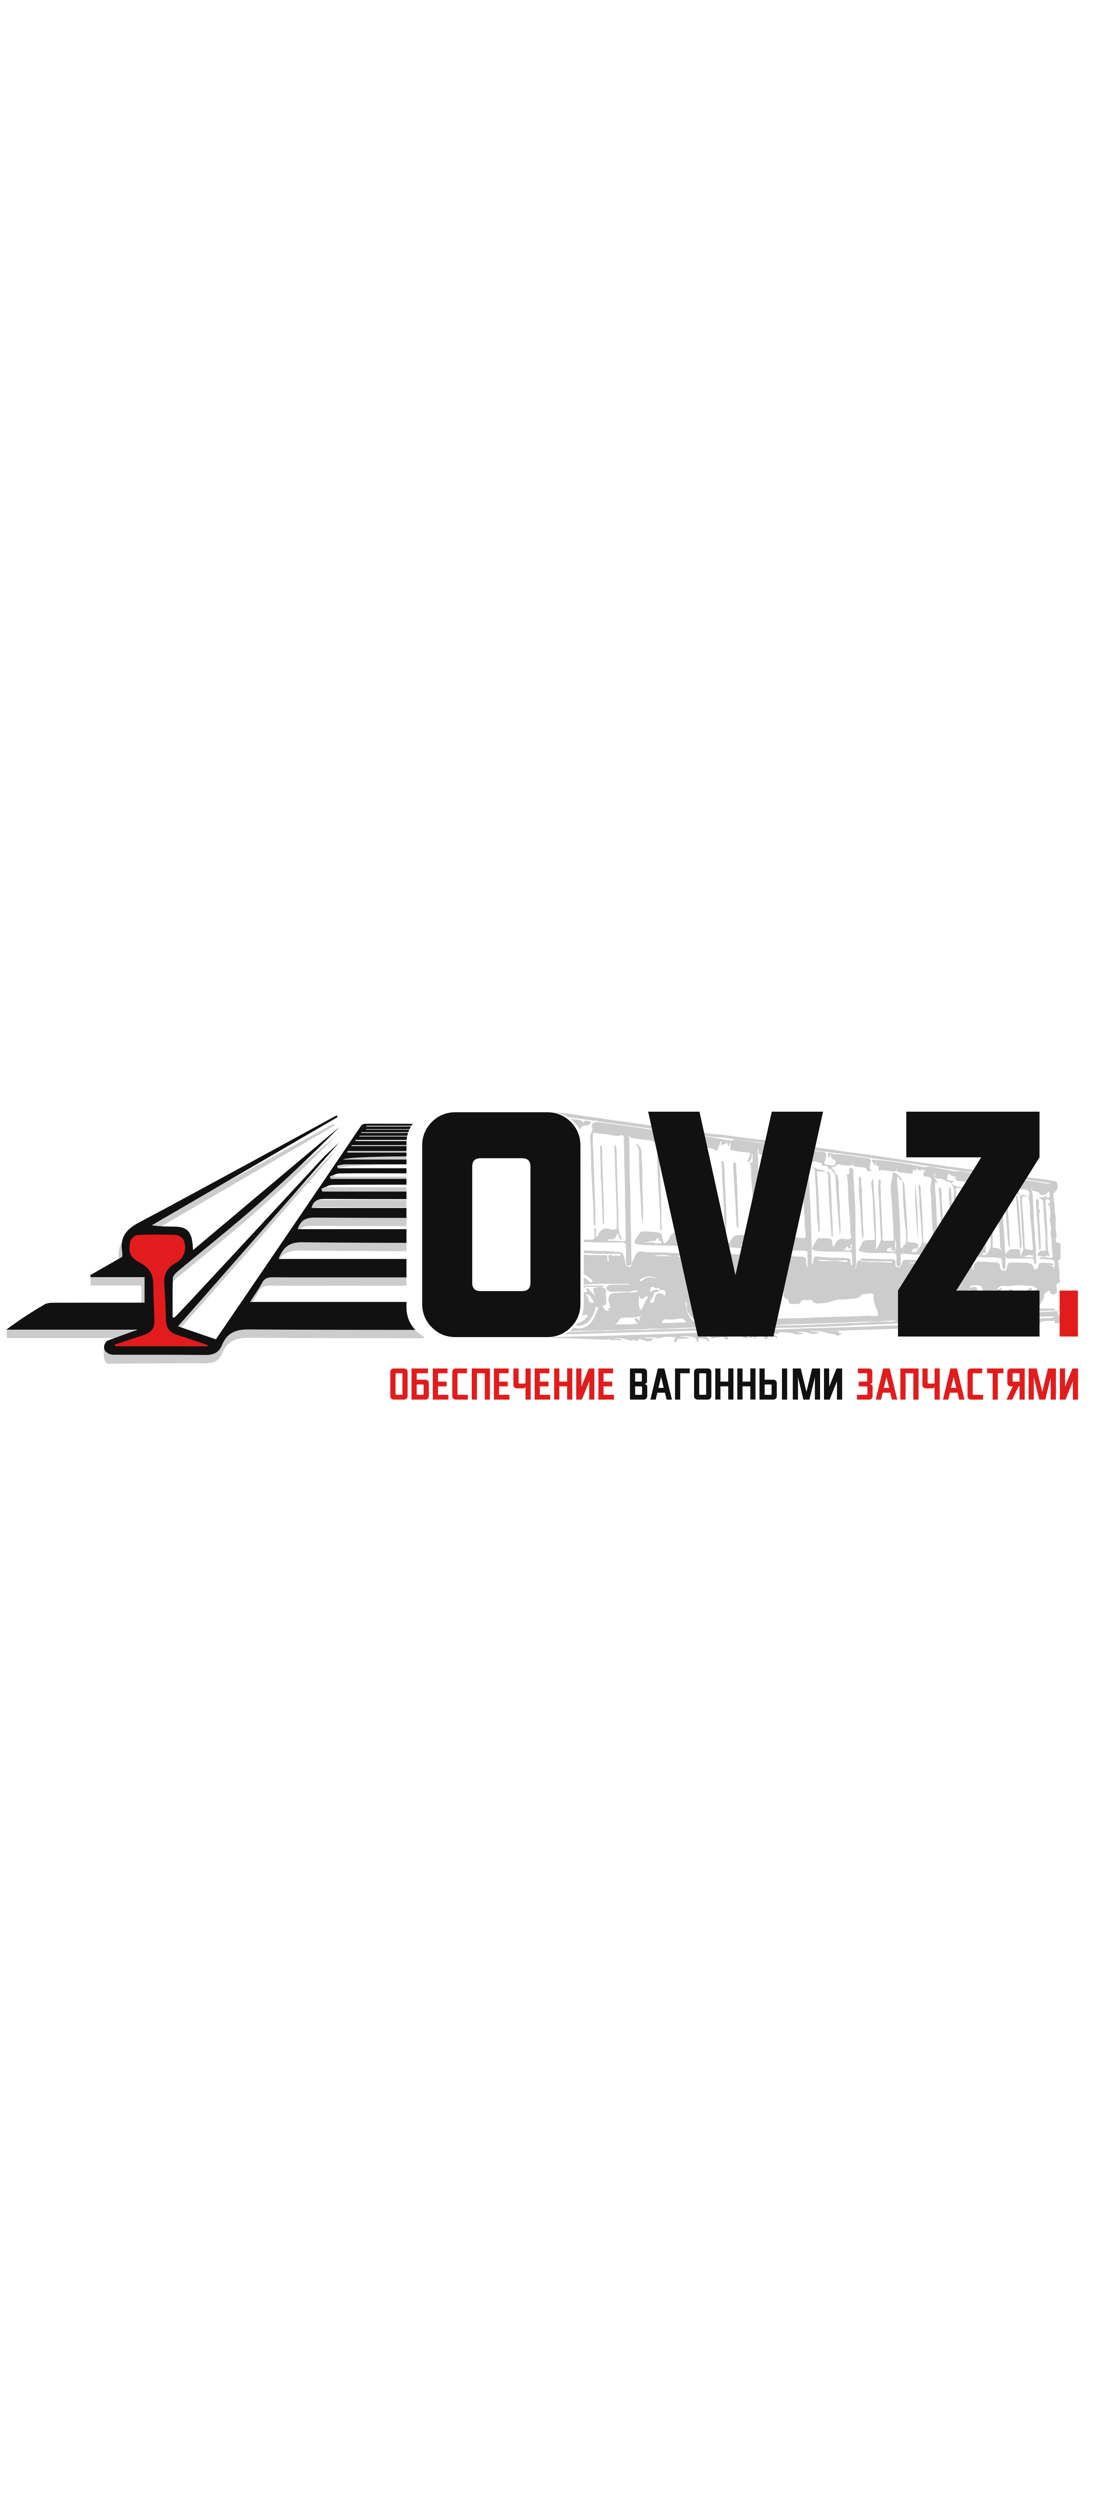 <?xml version="1.0" encoding="utf-8"?>
<svg width="237"  version="1.1" id="Слой_1" xmlns="http://www.w3.org/2000/svg" xmlns:xlink="http://www.w3.org/1999/xlink" x="0px" y="0px"
	 viewBox="0 0 1897.8 541.5" style="enable-background:new 0 0 1897.8 541.5;" xml:space="preserve">
<style type="text/css">
	.st0{clip-path:url(#SVGID_2_);}
	.st1{fill:#CCCCCC;}
	.st2{clip-path:url(#SVGID_4_);fill:#CCCCCC;}
	.st3{clip-path:url(#SVGID_4_);fill:#111111;}
	.st4{clip-path:url(#SVGID_4_);fill:#E21C1C;}
	.st5{fill:#E21C1C;}
	.st6{fill:#111111;}
	.st7{fill:#FFFFFF;}
	.st8{fill:#5E5E5E;}
	.st9{fill:#5D5D5D;}
	.st10{fill:#898989;}
	.st11{fill:#808080;}
	.st12{fill:#8C8C8C;}
	.st13{fill:#989898;}
	.st14{fill:#6C6C6C;}
	.st15{fill:#6D6D6D;}
	.st16{fill:#B8B8B8;}
	.st17{fill:#565656;}
	.st18{fill:none;}
	.st19{clip-path:url(#SVGID_6_);fill:#CCCCCC;}
	.st20{clip-path:url(#SVGID_6_);fill:#111111;}
	.st21{clip-path:url(#SVGID_8_);fill:#CCCCCC;}
	.st22{clip-path:url(#SVGID_8_);fill:#E21C1C;}
	.st23{clip-path:url(#SVGID_8_);fill:#111111;}
	.st24{clip-path:url(#SVGID_10_);}
	.st25{clip-path:url(#SVGID_12_);fill:#CCCCCC;}
	.st26{clip-path:url(#SVGID_12_);fill:#E21C1C;}
	.st27{clip-path:url(#SVGID_12_);fill:#111111;}
</style>
<g>
	<defs>
		<path id="SVGID_9_" d="M995,405.6c11.2-11.2,17.6-23.7,17.6-39.9V88.3c-1.9-24.9-9.3-32.2-20.6-43.2c-5.1-5-17-11.8-32.8-13.1l0,0
			l880.6-1.5v423.7L957.1,423v-1.3C974.6,422.6,990.3,410.8,995,405.6z"/>
	</defs>
	<clipPath id="SVGID_2_">
		<use xlink:href="#SVGID_9_"  style="overflow:visible;"/>
	</clipPath>
	<g id="zoQHMf.tif_3_" class="st0">
		<g>
			<path class="st1" d="M946.8,30.7c2.7,0,5.5,0,8.2,0c4.4,0.5,8.7,1.3,13.1,1.6c12.4,1,24.6,3,36.9,4.9c14.9,2.3,30,3.7,44.9,6.3
				c13.9,2.4,27.9,3.8,41.9,5.8c12.8,1.8,25.5,3.8,38.3,5.6c14.5,2,29,3.9,43.4,5.9c18,2.5,36,4.9,54,7.6c8.9,1.3,17.9,1.7,26.8,2.7
				c13.5,1.6,26.9,3.7,40.4,5.4c12.5,1.6,25,2.8,37.5,4.5c20.7,2.8,41.4,5.9,62.1,8.9c14.3,2,28.6,3.9,42.9,5.9
				c9.6,1.4,19.1,3,28.7,4.3c15.8,2.2,31.6,4,47.3,6.3c15.9,2.2,31.8,4.8,47.7,7.2c18.3,2.7,36.7,5.3,55,8
				c9.9,1.4,19.8,2.9,29.8,4.3c18.5,2.6,37,5.2,55.5,7.7c6.4,0.9,12.5,3.6,18.6,4.2c11.3,1.1,22.7,2.1,34,3.4
				c12.8,1.5,25.5,2.8,38.3,4.6c10.9,1.5,21.9,2.5,32.7,4.6c3.8,0.7,8.4,0.8,9.2,4.8c1,4.5,2,9.9-2.9,13.7c-2.5,1.9-4,4.3-3.8,7.9
				c0.4,8.1,3.4,15.9,2.1,24.2c-0.3,1.6,0.5,3.3,0.8,5c0.6,4.2,1.7,8.8,1.2,12.6c-0.6,4.1,0,8-0.3,11.9c-0.6,6.3,3.7,12.3,0.7,19
				c-0.9,2-1.3,7.7,3,8.5c5.9,1.1,6.8,4.7,6.9,9.5c0,2.5,1,5.2,0.5,7.6c-1.1,4.6,1.2,11-5.9,13c-1.5,0.4-1.1,1.9-0.7,3.1
				c1.5,5.1,1,10.5,2.2,15.6c1.3,5.3-1.5,10.7,0.5,15.6c1.3,3.4,0.5,4.6-2.3,5.7c-2.8,1.1-3.7,3.3-3.4,6.2c0.2,1.3,0.6,2.7,0.7,4
				c0.2,3.3,0.9,7.4-3,8.8c-3.8,1.5-7.8,1.1-9.1-4.2c-0.2-1-1.4-2.2-2.2-1.4c-2.7,2.4-7.6,4.5-7.5,7.6c0.2,8-6.9,12.3-8.5,19.4
				c-1,4.3,0.1,3.8,2.7,3.8c6.7,0,13.4,0.5,20-0.1c8.3-0.8,15.7,22.5,13.7,20.7c-0.4-0.4-0.7,0.3-0.6,0.9c1.4,4.5-2.3,3.7-4.5,3.9
				c-2.3,0.2-5.5,0.8-5-3.5c0.2-1.7-0.9-0.8-1.6-0.8c-6.6,0.3-13.3,0.2-19.9,1.3c-1,0.2-2-0.3-2.5,1.6c-0.8,3.1-7.6,3.8-9.1,0.8
				c-1.1-2.3-2.1-1.7-3.9-1.6c-12.8,0.5-25.4,1.9-38.1,3c-16.4,1.4-33,1.7-49.5,2.2c-17.6,0.5-35.1,1.7-52.6,2.4
				c-4.8,0.2-9.9-1.4-14.8,0.7c0.8,2.1,3.4,0.9,3.8,3.2c-2.9,1.4-6.7,2.5-8.3-0.5c-1.2-2.1-1.7-2-3.6-2.2
				c-6.5-0.9-12.9,0.7-19.3,0.8c-16.4,0.3-32.7,1-49,1.9c-21.1,1.1-42.1,1.5-63.2,2.2c-21.1,0.7-42.3,1.5-63.4,2.2
				c6,0.1,12,0.1,17.9,0.2c1.3,0,3.8-0.5,3.2,1.8c-0.5,2-1,2.4,1.3,1.7c1.1-0.4,2.6-0.8,2.8,1c0.2,1.4-1.3,1.4-2.2,1.7
				c-1.9,0.6-3.9,2.4-5.7,1.1c-4.9-3.5-10.8-2.6-16-4.2c-10-3.1-20-4.6-31.3-2.1c6.3,0.9,11.9-1.2,17.1,1.6
				c-5.4,1.3-10.8,3.3-16.4,1.2c-7.1-2.6-14.3-3.7-22.5-2.5c3.7,1.9,7.7-0.6,11.3,3.3c-5.9,0.2-11,1.9-15.5,0.1
				c-8.2-3.3-16.7-2.7-25.1-2.8c-1,0-2.4-0.4-2.7,0.7c-1,3.5-3.2,1.9-5.3,1.7c-6.6-0.6-13.4-3.1-21.2,0.7c5.9,0,10.5,0.3,15-0.1
				c4.3-0.4,6.5,2.4,9.1,4.8c1.4,1.3-0.6,2.5-1.4,2.1c-2.5-1.4-4.7-3.4-7.8-1.6c-2-4-5.4-1.5-8.2-1.9c1,0.3,2.5,0.4,1.8,1.7
				c-0.8,1.5-1.8,3.4-3.9,3.6c-0.9,0.1-2.2,0.2-2.4-1.3c-0.4-3.6-4.1-5-6-6c-6.5-3.3-13.9-2.8-21.1-1.6c3.2,0.5,6.4,0.5,9.6,0.5
				c2.5,0,5.3-0.1,6.1,2.6c0.8,2.9-2.9,2-4,3.6c-0.8,1.2-1.9,1.9-3.4,0.6c-1.8-1.7,0.9-2.2,0.9-3.5c-1.8,0.1-2.9,1-4,2.1
				c-2.1,2.3-2.4,2.3-3.4-0.6c-0.6-1.7-1.9-1.4-2.9-1.6c-1.4-0.3-2.2,0.5-1.5,2.2c0.5,1.2-0.3,2.5-1.3,1.9c-2.4-1.6-5.9-0.2-8-3
				c1.7-1.1,5-0.9,4.6-3.1c-0.5-2.3-3.3-1.6-5.3-1.6c-0.7,0-1.4,0-2.1,0c-6.6,0-13.3,1.8-19.5,1.4c-8.9-0.6-17.4,1.1-26.1,1.3
				c8.4,1.1,17.4-2.8,24.9,3.7c-0.8,1.3-1.3,3.4-3.8,4.2c-0.9-3.3-3.3-4.4-6.4-4.9c-4.6-0.7-9,0.8-13.6,1.1c-2.3,0.1-6,4.1-6.5-2
				c0-0.4-1.7-0.8-2.7-1.1c-7.4-2-14.6-0.4-21.9,0.5c4.4,0.3,8.9,0.3,13.3,0.2c3.8-0.1,5.7,2.4,7.2,5.3c0.4,0.8,1.1,2,0.1,2.8
				c-1.2,0.9-1.8-0.4-2.4-1.2c-3.4-4.3-8.8-2.2-13.1-4c-2-0.8-2.8,1.1-2.3,3.3c0.2,1.1,0.5,2.7-1,3c-1.7,0.3-1.6-1.5-2-2.5
				c-1.1-2.6-2.8-5.1-5.5-5.7c-7.8-1.8-15.8-1.8-23.7-0.7c5.3,1.7,11.1-0.7,16.3,2.3c-5.2,1.6-10.5,1-15.7,1.2
				c-2.9,0.1-5.9,0-6.1,4.1c-0.1,1.2-0.8,1.8-2,1.8c-1.6-0.1-2.5-1.2-3.1-2.4c-0.7-1.4,0.8-1.3,1.4-2c1.4-1.3,3.3-2.8-0.7-3.9
				c-4.2-1.2-8.3-0.7-12.5-1.1c-6.2-0.6-11.7,4.5-18.1,2c-6.7-2.6-13.5,0.2-20.3-0.7c0,0.5,0,1,0,1.5c5.9,0,11.8,0,17.7,0
				c-4,1.2-6.6,3-8.9,6.5c-1.3,2-4.3,3.7-7.2,4.4c-2.6,0.6-5.2,1-5.8-2c-0.6-3,2-3.8,4.6-3.9c0.1,0,0.2-0.5,0.4-0.9
				c-1.3-2-3.5,0-5.2-1.2c-5-3.4-5.2-3.1-7.6,2.5c-0.5,1.1,0.6,3.6-1.9,3.4c-2-0.1-2-1.9-2.5-3.4c-0.5-1.5-1.4-2.8-3.2-2.8
				c-2,0-1.8,1.6-2.1,2.9c-0.2,0.8-0.6,1.6-0.8,2.4c-0.3,1.3-0.5,2.4-2.3,1.7c-1.2-0.4-2.7-1.4-2.2-2.4c3.1-5.4-1.8-4.3-4.1-5
				c-3.6-1.1-7.2-2.1-10.9-2.5c-3.8-0.4-7.7-0.1-11.6-0.1c3.4,1.2,6.8,1.2,10.2,1.2c0.9,0,1.9,0.3,2,1.2c0.2,1.5-1.2,1.4-2.1,1.4
				c-6.1,0.3-12.3,0.3-18.3-1.3c-1.2-0.3-2.3-1-3.3,0.2c-2.1,2.6-2.8,6.9-7.7,5.9c-0.3-0.1-0.9,1-1.1,1.6c-0.6,1.4-1.4,2-2.7,0.9
				c-1.2-1-0.9-2,0.1-3c0.8-0.8,1.4-1.7,2.4-2.9c-7.8-0.6-15.3-0.2-22.2-3.9c1.7,4.5,1.7,4.5-3.1,4.7c-1.7,0-3.4-0.1-5.1,0
				c-5.2,0.6-10.3-1-15.5-0.5c1.8,1.2,4,0,5.8,1.5c-1,2.5-4.3,1.8-5.6,4c-1.7,2.8-2.7,1.9-3.2-0.9c-0.5-2.7-1.4-3.2-3.4-0.7
				c-2.8,3.4-4.7,2.9-5.8-1.1c-0.6-2-2.3-1.6-3.3-1.2c-3,1.2-5.6,0.3-8.3-0.9c-1.8-0.8-3.6-1-5.8,0.1c-2.3,1.2-5.3,1.4-8,1.5
				c-6.5,0.2-12.3,1.9-17.8,5.9c-0.8-2,0.2-3.3,1.2-4.7c0.5-0.7,2-1.4,1-2.5c-1-1.1-2.3-0.5-3.1,0.5c-1.8,2.2-4.2,2.1-6.6,1.9
				c-3.8-0.2-7.1-0.3-5,5.3c0.6,1.5-0.2,3.3-2.1,3.4c-2,0.1-2.5-1.3-2.1-3.2c0.6-3-1.6-5.4-3.7-5c-4,0.7-6.9-1.9-10.6-2.3
				c1.8,4.2,1.1,5.1-3.1,4.9c-1.7-0.1-3.3-2.3-5.2-0.4c-2.3,2.3-3.7,0.7-4.7-1.5c-1.8,1.3,0.7,3.6-1.1,4.3c-2.1,0.8-2.8-1.6-3.9-2.7
				c-1.2-1.3-2.7-2-4.3-2.5c-3.6-1.3-7.2-2.4-10.8-3.6c-0.3,2.3,3.7,2.3,2.7,4.2c-1,2.1-3.7,0.8-5.6,1.1c-0.2,0-0.5,0-0.1,0
				c2.5,3.6,6.2,1.2,9.7,1.3c1.4,0.1,2.8,0.3,2.9,2.1c0,0.9-0.6,2.3-1,2c-3.4-2.7-6.9,0.1-10.2-0.6c-6-1.3-12-3-17.9-4.9
				c-2.6-0.9-6.1,0.6-7-3.9c-0.2-1.1-4.1-2.3-4.9-0.8c-1.9,3.6-4.7,2.1-6.5,1.2c-4.4-2.1-8.5-0.4-12.7,0.1c4.6,2.4,9.6,1.7,14.3,1.4
				c4.8-0.3,7.3,2.3,9.8,5.4c0.8,1.1,1.8,2.2,0.5,3.6c-1.3,1.4-2.4,0.5-3.5-0.4c-2.5-2.1-5.1-2.4-7.9-0.5c-1.9,1.3-4.4,1.7-5.7,0.2
				c-2.1-2.4,2.9-1.7,2.2-4.3c-6.8,0.8-12.2-3.9-18.7-5.7c0.8,2.2,1.7,3.7,4,3.7c5.2,0.1,9.1,3,10.5,7.4c0.5,1.7,0.6,3-1.4,3.7
				c-1.9,0.7-3.9,1.8-5.7,0.1c-2-1.9-0.1-2.5,1.3-3.2c0.3-0.1,0.4-1.2,0.3-1.3c-1.9-1.1-2.9-4.2-5.3-3.4c-1.4,0.5-5.5-2.1-4.4,3
				c0.4,2-1.8,0.8-3.1,0.8c-3.9-0.1-6.2-4.5-10.2-3.7c-2.9,0.6-5.2-0.6-7.6-2.1c-4.4-2.6-8.7-5.5-14.2-4.5c-1.9,0.3-4.2,0.7-4.3-2
				c0-2.4,2.4-1.8,4-1.9c19.7-1.5,39.5-0.8,59.3-1.9c18.5-1.1,37.1-1.1,55.7-1.7c28.9-0.8,57.9-1.7,86.8-2.6
				c11.1-0.3,22.2-0.6,33.2-0.7c36.5-0.4,72.9-2.3,109.4-3.2c17-0.4,34-1,51-1.8c24.3-1.1,48.7-0.5,73-3.4c16.7-2,33.7-1.2,50.5-2
				c22.6-1,45.3-1.2,68-2.2c19.7-0.8,39.4-1.5,59.1-2c24.2-0.6,48.3-1.3,72.5-2.2c17.7-0.7,35.4-1.7,53.1-1.9
				c23.4-0.3,46.7-2.1,70-2.3c10.9-0.1,21.8-0.6,32.6-1.4c14.9-1.1,29.9-1.4,44.8-2.5c21-1.5,42.1-1,63-3.9c8.5-1.2,17.3-0.8,26-1.3
				c9.7-0.6,19.4-1.1,29.1-1.5c10.1-0.5,11.4-3,2.2-2.8c-8.8,0.2-17.7,0.4-26.4,1.1c-15.4,1.3-30.9,2.1-46.3,3.7
				c-16.9,1.7-34,0.9-50.9,2.2c-17.7,1.3-35.4,1.5-53.1,1.9c-23.1,0.5-46.2,1.4-69.3,2.5c-22.4,1.1-44.8,2.2-67.3,2.9
				c-10.3,0.3-20.8,0.2-30.9,1.3c-11.9,1.3-23.8,1-35.6,1.7c-17.2,1-34.6,0.9-51.8,1.8c-17.9,0.9-35.7,0.1-53.6,1.1
				c-22.6,1.2-45.3,0.6-67.9,1.4c-15.9,0.5-31.8,2.5-47.7,2.9c-28.1,0.7-56.3,1.2-84.4,2c-25.2,0.7-50.4,1.2-75.7,2.1
				c-22.1,0.7-44.3,1.4-66.4,2c-28.8,0.8-57.6,1.1-86.4,2.2c-20.4,0.7-40.9,1.2-61.3,2c-21.3,0.8-42.5,1-63.8,2.1
				c-1.6,0.1-4.2,0.6-4.2-1.6c0-2.2,2.6-2.1,4.4-2.2c7.3-0.3,14.6-0.8,21.8-0.9c19.6-0.4,39.1-0.5,58.7-1.3c6.8-0.3,13.7-0.9,21.6-1
				c-2.3-1.6-3.6-1.2-5-1.2c-23,0.2-46,0.8-69,2.1c-9.5,0.5-19.1-0.8-28.6,0.9c-1.6,0.3-4.4,0.5-4.6-2c-0.1-2.5,2.5-1.6,4-1.7
				c17.5-0.8,35-1.4,52.5-2.1c15.3-0.7,30.7-0.9,46-1.2c6.3-0.1,12.8-0.6,19.7-1c-1.9-2.6-3.9-2.9-6.2-3.1
				c-3.6-0.3-7.1,0.9-10.7,0.9c-20.3-0.1-40.6,1.4-60.9,1.3c-9.4,0-18.8-0.8-28.3,0.7c-4.3,0.7-8.9,0.1-13.3,0c-1,0-2.2-0.2-2.1-1.6
				c0.1-0.9,0.7-1.4,1.7-1.5c3.9-0.3,7.8-1.1,11.6-0.9c30.2,1.1,60.3-0.4,90.5-0.8c3.3,0,6.7-0.8,10.6-1.3
				c-3.6-4.1-6.7-7.9-8.4-12.6c-1.4-3.9-2.2-8-7.6-8.1c-1.5,0-1.4-1.7-1.8-2.8c-4.5-12.1-6.1-24.9-8.1-37.5
				c-0.5-3.1-1.9-6.4,1.8-8.7c4-0.8,5.4,1.8,6.2,4.9c0.7,2.7,2.8,3,4.8,2.4c3.2-0.9,2.9-4.3,3.4-6.7c0.5-2.1-1.7-2.5-3.5-2.7
				c-3.8-0.3-7.4,0.4-11,1.8c-2.8,0.5-5.7,0.8-8.5,1.6c-5.8,1.6-11.9,2.8-17.7,1.4c-10.2-2.5-20.3-3.1-30.7-2.8
				c-7.5,0.3-9.3-2.5-8.8-10.1c0.4-5.4-0.4-10.8-0.8-16.3c-0.1-2-1.7-2.9-3.5-3.2c-3.3-0.6-4.1-2.8-4.6-5.8
				c-1.9-12-0.8-24.1-0.9-36.2c0-2.1,0.9-4.2,2.7-4.6c6.1-1.2,5.8-5.5,5.5-10c-0.2-3.7,0-7.5-0.1-11.2c-0.1-34.2,0.2-68.4-0.6-102.5
				c-0.4-16.7,0.2-33.3-0.2-50c0-1-0.1-2.2,1.2-2.4c1.2-0.2,2.2,0.8,2.1,1.7c-0.3,3.9,2.3,7.1,2.4,10.9c0.3,8.6,0.8,17.2,1,25.8
				c0.3,16.9,0,33.7,0.8,50.6c0.7,15.6,0.5,31.3,0.2,46.9c-0.4,25.9,0.9,51.8,1.1,77.7c0.1,9.7,0,19.5-0.1,29.2
				c0,1.9-0.3,4.2,2.2,4.5c3,0.3,6.2,1.1,8.9-0.9c0.9-0.6,0.4-1.5,0-2.3c-3.6-7.4-2.4-15.9,3.1-21.7c1.3-1.4,3.7-3.5,4.4-2.6
				c1.8,2.4,3,0.9,4.7,0.4c6.6-2,9.4-0.3,10.5,6.5c0.2,1.3,0.6,2.9,2,2.2c3.5-1.6,6.7,0.4,10.1,0.1c3.2-0.2,6.7,0.7,6.6-4.5
				c0-1.3,1.4-1.6,2.8-2.1c3.9-1.4,6,2.4,9.4,2.4c5.8,0.1,11.5-1,17.3-1c2.5,0,1.9-2.4,3.4-3.2c1.6,2.1,2,6.8,6.3,2.7
				c0.5,4.8-0.6,6.3-5.3,5.6c-7.8-1.2-8.4-0.5-9.6,6.9c-0.3,1.7-1.2,3-2.8,4.7c8,0.1,15.3,1.2,22.9,0.9c16.3-0.8,32.6-2.4,48.9-3.2
				c3.6-0.2,5.3-2.2,4.8-5.2c-1.2-7.2-0.3-14.5-1-21.7c-1.7-16.7-0.6-33.4-1.5-50.1c-1.1-19,0.3-38.1-1.3-57.1
				c-0.2-2.9-1.2-5.8-0.8-8.6c1.2-7.7,0.5-15.2-0.1-22.9c-0.8-10.4-0.5-20.9-0.8-31.4c-0.3-13.6-0.8-27.2-1.1-40.7
				c-0.2-9.4-0.2-18.8-0.3-28.2c0-2-0.5-4-3-3.9c-2.3,0.1-4.3,1.2-4.4,4c0,1.2-0.1,2.4,0,3.6c1,13.8,0.2,27.7,0.8,41.5
				c0.9,22.6,0,45.3,1.1,68c0.8,16.8,0.4,33.6,0.6,50.3c0.1,12.6,0,25.2,0.3,37.8c0.2,6.4-1.7,12.7,0,19.2c0.7,2.7-0.8,4.7-4.2,5.1
				c-8,0.8-15.9,1.8-23.9,2.2c-18.5,1-37,2.2-55.4,4.1c-8.1,0.9-16.3,0-24.4,1.6c-5.5,1.1-14.4-5.6-14.6-10.4
				c-0.8-17.6,0.1-35.3-0.7-53c-1.1-23.5-0.1-47.2-0.7-70.7c-0.5-18.2-0.7-36.4-0.5-54.6c0-3,1.4-6.8,0.2-8.9
				c-2.8-5.2,0.8-5.6,3.8-6.4c8.7-2.4,17.4-4.5,26.1-6.8c9.4-2.5,18.8-4.9,28.1-7.6c3.5-1,3.5-1.2,3.5-4.4c-1.1,0.7-0.2,2.5-1.6,2.9
				c-0.8,0.2-1.2-0.3-1.5-0.9c-1.8-3.5,1.7-9.2,6-9.8c0,0.8-0.2,1.7-0.1,2.5c1.2,8.1,1.2,8,9.1,5.7c12.8-3.6,25.6-7,38.4-10.5
				c1.4-0.4,2.9-0.7,3.8,0.4c1.1,1.3,0.1,2.5-0.6,3.7c-0.8,1.3-1.6,2.4-1.1,4.2c1.9,7.5,1.1,15.3,1.6,22.9c0.3,5-1,10.2,0.9,15.1
				c1.2-6.1,1.4-12.5,0.8-18.4c-1.2-12.6-0.3-25.1-0.4-37.7c0-5.8,2.8-7.9,8.5-7.1c18.2,2.6,36.3,5.5,54.4,8.1
				c3.6,0.5,6.8,1,6.1,6.4c1.9-8,7.1-4.7,11.3-4.2c0.9,0.1,2.3-0.1,2.5,1.2c0.1,1.1,0.1,2.6-1,3.3c-2.2,1.3-4.7,3.4-6.8,3.1
				c-6.5-1-9.3,1.9-10.5,7.7c-0.2,1-0.9,1.8-1.3,2.8c-2.7,6.1-2.6,6.4,3.6,8.4c0.7,0.2,1.7,0.2,1.8,1.4c-8.7,1.7-11.3,0.3-10.6-6.8
				c0.5-5.1-1.6-5.6-5.7-6c-5-0.4-11.9,0-14.6-3c-4.2-4.6-9-4.7-13.7-6.1c-6.4-1.9-7.2-1.2-7,5.5c0.5,14.9,1.5,29.9,1.9,44.8
				c0.4,14.8-0.4,29.6,0.6,44.3c0.7,10,1.1,20.1,1.2,30.1c0.2,37.8,2.5,75.6,1.6,113.4c-0.2,8.1,1.9,16.2-0.1,24.2
				c-0.2,0.8-0.2,1.9,0.8,2.2c1.5,0.4,1.8-1,2.5-2c8.7-13.1,18.1-25.8,28.9-37.3c2.1-2.2,2.9-1.4,4,0.7c0.9,1.8,0.6,3.7,0.7,5.5
				c0.1,1.3-0.1,3.2,1.8,3.1c1.9-0.1,0.7-1.9,1-2.9c0.7-2.6-1.2-5.4,0.4-8c0.2-0.3-0.4-1.6-0.8-1.6c-3.9-0.6-9.4-2.2-11.2,0.6
				c-3.5,5.4-4.8,3.2-7.1-0.2c-0.3-0.5-1.2-0.7-1.8-0.8c-1.6-0.3-3.2-0.8-2.9-2.8c0.3-1.9,2.1-1.9,3.6-2.1c4.7-0.6,9.1,1.1,13.7,1
				c15.5-0.4,31,1.3,46.6,1.2c10.5-0.1,21.1,1.3,31.6,1.9c2.1,0.1,3,1,4.1,2.9c3.3,5.8,4,12.2,5.1,18.6c0.5,3.1,2.7,3.4,4.8,3.7
				c1.9,0.2,5.2,0,5.2-2c0.1-5.7,4.2-9.6,5.7-14.5c2.5-8.1,6.1-10.9,14.1-9.5c11.3,2,22.8,0.9,34.2,1.5c15.2,0.7,30.5,1.1,45.8,1.5
				c5.7,0.1,7.8,2.2,8.1,7.7c0.2,3,1.4,5.6,2,8.4c0.4,1.8,1.1,1.8,2.8,1.8c6-0.1,6.9-4.2,7.9-8.7c1.7-7.7,4.5-9.5,12.2-8.3
				c1,0.1,2,0.2,3.1,0.2c23.9,0.1,47.7-0.3,71.6,1.9c5,0.5,8.2,1.7,9.2,7.1c0.8-5.1-0.2-9.6-0.8-14.2c-0.4-3-1.7-4.4-5-4.4
				c-6.1,0.1-12.3,0.2-18.4-0.3c-12.2-0.9-24.6-2.3-36.7-1.3c-11.2,1-22.1-0.6-33.1-0.8c-3.8-0.1-4.5,1-4.5,4.1
				c0.1,6.3,0,12.6,0.2,18.9c0.1,3-1.7,3.6-3.8,3.4c-1.8-0.2-4.4-0.3-4-3.4c2.1-17.1-1.6-34-0.6-51.1c0-0.1-0.4-0.3-0.8-0.5
				c-0.7,0.9,0,2.5-1.4,3.2c-2.1-3-1.8-6.4-1.8-9.8c0.1-13.3-0.9-26.5-2-39.7c-0.6-6.9-2.3-14-1.5-20.8c0.8-7.3-0.4-14.3-1-21.3
				c-1-11.7,0.2-23.5-1.5-35.2c-0.2-1.2-0.4-3.1,1.5-3.2c1.7-0.1,1.9,1.5,2.2,2.9c1.2,5,1.1,10.1,1.1,15.3
				c0.9-13.8-2.1-27.5-0.6-41.3c-1.2,1.6-2,2.3-4,2.2c-10.8-0.6-21.4-3.7-32.3-3.7c-4.5,0-5.5-2.5-3.2-6.7c1-1.7,2.7-3.9,0.8-5.5
				c-2.6-2.2-0.4-2.3,0.6-3.7c1.6-2.2,3.7-2.2,5.8-2.2c5.4-0.1,10.9-0.5,17.4,1.4c-3.1-2.3-5.6-1.5-7.9-1.9
				c-18.8-2.7-37.7-5.4-56.5-8c-18.2-2.5-36.4-5-54.5-7.5c-15.8-2.2-31.6-4.6-47.4-6.8c-19.7-2.7-39.4-5.4-59.1-8.1
				c-5.2-0.7-10.3-1.8-15.4,0.9c-2.2,1.2-4.8,2.4-4,5c1.1,3.6-0.9,6.5-0.8,10.7c-3.1-7.2-3.2-7.4-10.1-5.4
				c-11.3,3.2-22.4,7-33.9,9.5c-1.9,0.4-3.6,0.9-5.2-0.6c-0.2-4,3.1-4.5,5.7-5.3C909,47.2,922,43.4,935,39.6
				c1.2-0.3,2.6-0.4,2.9-1.7C938.9,33,943,32,946.8,30.7z M974.4,334.1c-3,3.7-4.1,8.3-4.5,12.8c-1,11.5,0,22.7,2.8,34
				c3.3,13,11.8,20.7,23.6,24.6c13,4.3,25.9-2.5,32.9-14.7c3.2-5.6,4.6-11.9,8.3-17.2c1.4-2-0.5-3.1-1.9-4c-2.3-1.4-2.9,0.9-3,2.1
				c-0.2,6.8-4.1,12.2-7.3,17.7c-7.7,13.4-25.9,16.8-38,7.3c-14.9-11.6-17.4-35.5-13.9-49c0.2-0.8,0.8-1.5,2.2-1
				c0.3,3.2,1.2,7.8,0.5,9.6c-2.7,7.3-0.4,13.7,1,20.3c1.9,8.5,7.1,14.9,14.6,18.7c10.8,5.6,20.9-1.2,26.7-8.7
				c0.7-0.8,1.2-1.9,0.5-2.8c-1-1.4-2.4-0.8-3.7-0.5c-11.7,2.1-25.4-4.8-31.1-14.8c-2.4-4.3-5.6-7.8-4.5-13.3
				c0.6-2.7-3.6-4.5-2.9-6.7c1.5-5.2-2.5-9.3-2.1-14.1c4.2-1.9,5-6.6,8-9.5c10.5-10.1,27.8-12.6,39.4,0.2c1.4,1.5,3.5,2.5,5,1.2
				c1.9-1.6,0.1-3.6-1.2-4.7c-6.6-6-13.4-10.5-23.4-9.8C990.1,312.6,977.8,323.1,974.4,334.1z M1743.1,173.6c-2.3-1.3-2.7-4.7-6.4-6
				c1.9,37,5.7,73.3,7,110.2c9.9-10.3,6.9-8.3,19.8-8.4c5,0,6.5,1.9,6.3,6.9c-0.1,2-0.7,4.5,2.1,5.1c6,1.1,12,2.2,18.2,2.3
				c1,0,2.1-0.1,2.3-1.5c0.1-0.9-0.3-2-1.1-2.1c-3.7-0.5-7.6-0.8-11,0.6c-2.8,1.2-5.8,1.3-7.9,0.1c-2.6-1.5-0.3-4,0.8-5.6
				c1.9-2.7,2.5-5.8,1.8-8.8c-0.8-3.4-0.6-6.8-0.8-10.2c-0.8-11.2-1.7-22.4-2.2-33.6c-0.6-14.3-1.9-28.5-2.8-42.7
				c-0.1-1.7,0-3.5,1.8-4.4c2.3-1.2,9.7,0.3,11.9,2.4c-11.5,0.2-9.8-2-9.9,10.3c0,0.9,0,1.7,0.1,2.6c2.3,23.4,3.6,46.8,4.3,70.3
				c0.3,9.7-0.2,7.4,9,9.4c4.8,1,6.1-0.7,5.3-5.1c-0.1-0.7-0.1-1.4-0.1-2c-1.3-15.6-2.3-31.2-4.1-46.7c-1.1-10-0.2-20.1-1.7-30.1
				c-0.4-2.7-2-5.2-1.2-8.3c2.2-9.4,0.2-12.3-9.3-12.7c-4-0.2-7,0.1-6.4-5.2c0.1-1.1-0.8-2.2-2.4-2.2c-2,0.1-3.3-0.4-2.7-3
				c0.2-1.2-0.6-2.1-2.3-1.4c-1.9,0.8-0.9,1.4-0.2,2.3c1,1.5-0.7,2.9-0.1,4.5c0.3,0.9,0.8,2.1-0.7,2.4c-1.1,0.2-1.2-1-1.8-1.5
				c-0.8-0.6-0.1-2.2-1.5-2.4c-3.4,6.7-3.2,7.1,4.2,7.4c1.5,0.1,3,0.3,4.5,0.6c0.9,0.1,2.1,0.8,1.6,1.5c-2.1,2.9,1.7,4.3,1.7,6.6
				c-1.5,0.8-2.4-0.1-2.9-0.9c-2.6-3.6-6.4-4.7-10.5-5.4c-1.3-0.2-3.3,0.2-3.5-1.4c-1-6.5-6.3-5.3-10.3-5.7
				c-4.3-0.4-7.8-0.6-6.8-7.1c0.7,5.2-1.8,6.6-5.3,5.7c-4.2-1-8.2-1-12.2,0.4c-1-2.4,0.5-4.3,0.2-6.4c-0.3-1.8-1.4-4.1,0.2-6
				c-3-0.5-2.4,3.5-4.7,3.8c-0.3,0-0.6,0-1.2,0c-0.1-2.1-0.2-4.2-0.4-7.5c-0.1,1.9-0.1,2.6-0.2,3.3c-0.8,4.4-1.5,4.7-5,1.8
				c-0.7-0.6-1.6-1.1-2.3-0.4c-1.9,1.9-2.7,4.4-2.6,7c0,2.1,2.2,2,3.8,2.7c2.9,1.3,6.7-0.3,9.3,2.4c-1.2,2.2-3.1-0.3-4.2,1.2
				c2.2,7.1,8.8,4.8,13.5,6.6c4.4,1.6,6.5,0,7.1-4.2c0.4-3.2,2.8-3.9,4.7-2.7c3.9,2.6,7.7,5.7,8.7,10.8
				C1743.9,173.1,1743.5,173.3,1743.1,173.6z M1650,155.2c-0.8-0.9-1.6-2.4-2.4-2.5c-7.1-0.2-12.2-6.3-19.5-6
				c-3.8,0.1-8.2-0.9-5.8-6.9c0.3-0.7,0.3-2.2-1.1-2c-2.2,6.7,2.4,11.4,5.7,16.3c-2.6,1.1-2.5-2.4-4.7-1c0,3.3-0.2,6.7,0,10.1
				c1.5,19.9,2.2,39.8,3.2,59.7c0.6,13,0.6,25.9,0.9,38.9c0.1,3.1,0.9,6.2,1.5,9.7c5.8-7.8,7.1-9.9,6.9-14.5
				c-0.6-12.9-0.8-25.9-2.3-38.7c-1.9-16.9-2-34-3.8-50.9c-0.2-1.5,0.1-3.1,0.2-4.6c0.1-0.7,0.3-1.4,1.1-1.4c0.8,0,1.2,0.6,1.4,1.2
				c0.4,1.1,0.8,2.2,1.1,3.4c2,6.5,0.6,13.3,1.1,19.9c1.6,20.7,3.2,41.4,3,62.2c0,1.5-0.1,3.1,0.1,4.6c0.8,8.3,0.8,8.4,9.2,9.4
				c3.9,0.5,6.3,1.9,6.6,6.1c0.1,2.6,0.6,5.2,1.1,8.8c1.5-2.5,2.6-4,3.2-5.7c2.6-6.4,7.3-8.2,13.9-7.2c7.1,1,8,0,7-7.2
				c-1.4-11-1.5-22-2.1-33c-0.5-10.7-2.3-21.3-2.5-32c-0.1-8-2.7-15.8-1.7-23.9c0.4-3.4,3.2-6.2,2.4-10c-0.4-1.6,0-3.7,2.2-4
				c2.3-0.2,2.5,2,3,3.5c1.4,4.2,0.2,8.5,0.8,12.7c2.3,18.4,2.9,37,4,55.5c0.6,9.8,0.4,19.7,1.2,29.5c0.6,6.3,0.6,12.7,1.8,19.6
				c3-6.4,6.9-9.9,14.3-8.8c6.4,0.9,7,0.2,6.4-6.6c-1.4-17.3-2.1-34.6-3-52c-0.5-10.8-1.4-21.6-2-32.4c-0.1-1.5-0.5-4,1.9-4
				c1.5,0,1.9,2.2,1.9,3.8c1,23.8,3.8,47.5,3.1,71.4c-0.1,2.9,0.3,5.7,0.6,8.6c0.8,7.4-0.8,14.9,1.2,21.9c-2.6,1.3-2.6-3.2-4.7-0.9
				c-1.1,1.2-2.5,1.7-3.4,2.4c5.3,2.9,7.9,1.1,11.4-4.2c3.8-5.8,4.7-11.4,4.3-17.6c-0.8-10.3-2.4-20.6-2.6-30.9
				c-0.3-16.4-3.3-32.5-3.5-48.9c-0.1-7.4-4.1-12.9-11.3-15.5c-1.2-0.4-2.7-0.9-2.9-2.5c-0.3-2-1.7-2.2-3.3-2.4
				c-2.7-0.2-5.4-0.8-8.1-1c-4.6-0.4-8-1.8-7.4-7.4c-0.7,4.1-0.7,4-4.2,4.3c-4.5,0.4-8.8-1-13.2-1.2c-4.5-0.2-6-2.7-3.9-6.7
				c0.7-1.3,1.5-2.5,1.3-4.3c0.1,4.6-3.3,4.2-5.2,3.1c-2.1-1.2-5-1.4-6.1-2.7c-3.1-3.4-4.3,0.1-4,1.2c0.6,2.6-4.8,6,0.9,7.9
				c3.4,1.1,7.2,1,10.7,2.9c-1.8,1.3-4,0.3-4.9,2.1C1650.6,154.6,1650.3,154.9,1650,155.2z M1492.4,288.3c0.6,1.3,0.6,3.2,2.9,2.8
				c6.3-1.1,12.5,1.1,18.7,0.6c6.5-0.5,12.8,0.2,19.2,0.5c4.8,0.3,9.6,1,14.7,0.3c-1-2.6-2.9-2-4.5-2c-15.8,0-31.6-0.1-47.4-0.7
				c-1.6-0.1-2.4-0.9-3.5-1.7c0.9-3.4,3.7-2.5,5.9-2.5c15.8-0.1,31.6,1.7,47.5,1c4.9-0.2,7.7,1,7.6,6.7c-0.1,2.9-0.3,6.8,4.3,7.6
				c4.7,0.8,4.7-3.3,6.1-5.9c0.3-0.6,0.7-1.2,0.8-1.9c0.8-4.4,3.5-5.7,7.8-5.5c11.7,0.5,23.5,0.7,35.3,1.3c3.2,0.2,6.6,0.2,10.9,2.6
				c-15.7,3.2-30.3,0.3-43.8,1c10.3,2.6,21.7,0.1,32.8,2.2c2.7,0.5,5.6,1.6,8.1-1.2c1-1.1,2.3-0.1,2.9,1c1,1.7,2.1,3.4,2.4,5.5
				c0.3-2.3,0.3-4.4,0.3-6.6c0-2.2,0-4.4,0-6.7c0-7.4-0.2-7.7-7.4-7.6c-15.7,0.2-31.4-0.3-47-2c-3.1-0.3-4.3,1.1-4.4,4.1
				c0,4.6-0.2,9.2-0.3,13.8c0,2.2-0.5,4.2-3.2,4.3c-3.1,0.2-3.7-2.4-3.8-4.5c-0.3-4,0-8,0-12c0-4.7-2.2-6.9-6.9-6.9
				c-11.3,0-22.5,0-33.8,0c-7.8,0-15.5-0.6-23-3.1c-2.4-0.8-2.7-1.3-1.5-3.4c1.6-2.8,3.5-5.6,4.4-8.6c1.6-5.6,5.5-7.2,10.7-7.2
				c2.2,0,4.4,0,6.7,0c5.8,0,6.3-0.7,5.7-6.6c-1.7-15.9-2.2-31.9-3-47.9c-0.4-8.5-0.3-17.1-1.3-25.5c-0.6-5.1-0.7-10.4-1.8-15.6
				c-0.6-3,0.3-7.9,3-11.4c2.6,41.5,6.5,82.8,5,124.5c3.9-7.5,9.4-14.1,8.6-23.4c-1-11-1.1-22.1-1.9-33.1c-1-13.7-0.8-27.5-2.2-41.2
				c-0.7-7.3-0.1-14.7-0.1-22c0-1-0.2-2.2,1-2.6c1.6-0.5,1.9,1.1,2.6,1.9c0.9,0.9,0.9,2,0.6,3.3c-1.6,5.9,0.3,11.9,0.1,17.9
				c-0.3,14.6,1.1,29.3,1.4,43.9c0.3,11.8,1.8,23.5,1.1,35.3c-0.2,2.7,0.9,3.7,3.6,3.6c4.2-0.1,8.5-0.2,12.7,0
				c2.9,0.2,3.5-1.2,3.4-3.6c-0.4-8.2-0.6-16.3-1.1-24.5c-1.3-20.7-2.2-41.5-4.2-62.1c-0.8-8.8,3.6-16.5,3.1-25.2
				c-0.2-3.1,3.4-3.3,5.5-2c4.4,2.7,7.7,6.7,10.9,10.6c0.5,0.6,0.7,1.3,0.2,1.9c-0.8,0.9-1.4,0.2-2.1-0.3c-2.3-1.4-2.8-4.7-6.3-5.5
				c0,3.8-0.3,7.4,0.1,10.9c2,17.4,2.6,34.9,3.8,52.3c1.1,17,1.7,34,1.3,51.1c-0.1,2.8,0.5,5.4,1.1,8.1c0.3,1.2,1.5,2.1,2.1,1
				c2.3-4.2,7.5-6.9,7.3-12.5c-0.3-7.3-0.3-14.7-1.3-21.9c-2-14-2.6-28.1-3.7-42.2c-0.9-11.5-0.9-23.1-1.2-34.7c0-1.1-1.5-3,0.6-3.3
				c2-0.3,2.1,1.8,2.2,3.3c1.4,19,3.1,38,4,57c0.6,13.7,2.1,27.4,1.4,41.2c-0.1,1.9,1.2,2.7,2.9,2.8c2,0.2,4.1,0.4,6.1,0.5
				c9.4,0.3,11.6,3.6,8,12.5c-2.4-3.4-2.2-2.8-6.1-1c-2.6,1.1-2.7,2.7-4.1,5c3.8-0.2,7.6,1.2,9.6-1.3c4.5-5.8,9.7-11.5,9.1-19.8
				c-1.4-19-2.4-38-4.2-57c-0.9-8.8-0.2-17.7-1.6-26.5c-0.6-4-1-8.2,0.6-12.3c1.7,0.4,1.7,1.5,2,2.4c1.7,4.8,0.6,9.8,1.1,14.7
				c2.3,25.1,3.3,50.3,4,75.5c0.3,9-1.7,8.6,8.9,9.6c10.9,1,9.5,4.7,9.4,12.3c0,1,0,2.2-1.3,2.4c-1,0.1-1.2-1-1.8-1.6
				c-1-0.8,0.4-2.4-0.2-2.7c-5.5-0.7-3.2,6.8-8.4,5.8c0.9,0.3,1.5,0.4,2.2,0.4c10.5,0.2,10.4,0.2,9.9-10.5
				c-1.1-23.5-3.8-46.8-4.4-70.3c-0.2-7.1-0.2-14.3-1.1-21.4c-0.8-6.1-1.2-12.1,0.3-18.2c2.2-9.3,0.3-12-8-12.1
				c-5.1,0-6.6-2.8-4-7.4c0.7-1.3,2.4-2.2,1.4-4c-2.7,2.4-4.6-2.8-5.9-1.3c-4.1,4.8-5.8-0.2-8.1-1.7c-1.9,1.4-0.6,3.6-2.2,5.1
				c-0.8-1.3-1.5-2.4-2.1-3.3c-3.6,1.4-1.3,6.6-5.5,7.3c-3.5,0.5-6.7-1-10.1-1.2c-1.3-0.1-2.7-0.5-4-0.6c-2.9-0.2-5.7,0.1-8.6-0.9
				c-4-1.5-1-5.5-3.1-7.9c0.7,7.4,0.2,7.3-7.2,6.8c-7.7-0.5-15.2-3.8-23.6-0.8c1.1-2.8-1.2-5,0.5-7.4c0.2-0.3,0.9-1,0.1-0.9
				c-5.6,0.6-4.8-4.4-6.9-7.8c0.1,2.4,2.2,4.9-0.3,5.6c-1.9,0.5-1.7-2.4-2.7-3.7c-0.3-0.4-0.5-0.9-0.9-1.2c-1-0.7-2.1-1.4-1.6-2.8
				c0.6-1.7,2.3-1.5,3.5-1.3c5.8,0.9,11.8,0.7,17.6,1.4c23.2,2.8,46.3,6.5,69.1,11.5c0.5,0.1,1.1,0.3,1.5,0.2
				c10.6-3,20.4,2,30.6,3.1c8.5,1,17,4.3,25.3,3.7c9.5-0.6,18.1,2.3,27.1,3.5c6.9,0.9,13.6,3.4,20.5,3.8c7.7,0.4,15.4,1.2,22.9,2.4
				c13.9,2.3,27.8,4.3,41.8,5.3c9.5,0.7,18.9,2.2,28.2,3.7c7.7,1.3,15.3,4.1,23.2,2.2c-12.1-1.8-24.4-3.5-36.6-5.3
				c-7.7-1.1-15.4-3.1-23.2-3.3c-10.6-0.3-20.9-2.4-31.3-3.4c-12.3-1.2-24.5-3.7-36.7-5.5c-20.4-2.9-40.7-5.6-61.1-8.6
				c-19.8-2.9-39.6-6.1-59.4-8.9c-18.5-2.6-37.1-4.8-55.6-7.4c-15.3-2.1-30.5-4.8-45.9-6.9c-21.7-3-43.6-5.1-65.2-8.6
				c-23.5-3.9-47.2-6.3-70.7-10c-14.3-2.2-28.6-4.2-42.9-6.1c-11.6-1.6-23.3-2.3-34.8-4.5c-8.6-1.6-17.2-0.8-25.7-2.2
				c-14.8-2.4-29.6-4.1-44.4-6.1c3.9,1.2,7.8,2.2,11.7,2.6c21.3,2,42.1,6.7,63.2,9.8c1.9,0.3,4.6,1.1,5.6,0.1
				c2.7-2.3,5.6-1.8,8.3-1.5c17.7,2.4,35.3,5.7,53,7.3c8.3,0.7,15.4,4.8,23.6,5.5c11.1,1,22.2,1.4,33.3,3.4
				c12.9,2.3,25.9,3.6,38.8,5.4c3.6,0.5,6.2,1.8,5.6,6.7c-0.4,3.6-0.9,7-2.4,10.3c-0.6,1.4-1.8,3.6,0.7,4.2
				c4.6,1.1,9.3,2.4,14.1,2.1c3.7-0.2,3.3-3.5,4-5.7c0.7-1.9-0.5-3.2-2.4-3.9c-4.1-1.5-6.1-4.5-5.9-9c-3.2,1.1-0.8,4.6-3,6
				c-1.6-2.3-2.7-6.7-1.7-7.8c1.9-2.1,4.1-0.7,6.2-0.2c1.7,0.4,3.3,1,5,1c17.6,0.1,34.7,4.4,52.1,6.4c12,1.4,11.9,1.7,9.4,13.5
				c-0.1,0.5,0,1-0.1,1.5c-0.9,4.9-0.9,4.9,4,7.9c-4.5-0.2-9.3,2.7-10.1-4.5c-0.1-1.5-2.2-1.2-3.5-1.3c-4.2-0.5-8.4-1.3-12.7-1.4
				c-5.8-0.2-8.3-2.9-7.5-8.6c0-0.1-0.4-0.3-1-0.6c0,3,2.6,7.8-2.8,7.3c-5.1-0.5-10.2-0.2-15.2-1.3c-2.9-0.6-7-2.3-8.7-0.2
				c-2.5,3.1-5.3,4-9.2,4.3c2.7,4,6.8,6.3,7.1,11c-0.3,0.3-0.6,0.6-0.9,0.9c-1.9-2.2-4.1-4.2-5.5-6.6c-1.7-2.9-3.3-4.2-6.8-1.1
				c1.3-6.4-1.8-7-6-6.7c-2.2,0.1-4.7,0.3-4.5-3.2c0-0.9-0.7-1.5-1.6-1.8c-5.2-1.5-10.9-3.3-16-1.7c-2.9,0.9-4.6,1.5-7.1-2.2
				c4.2,61,7.3,120.5,7,180.1c2.4-2.6,2.4-2.6,2.8-8.6c0.2-3.7,3.2-6.3,6.6-5.7c13.3,2,26.8,2.4,40.2,2.4c4.8,0,9.5,0.6,14.2,1.1
				c2.1,0.2,2.9,1.1,3.2,3.2c0.4,3.2,1,6.4,1.6,9.7c1.4-0.7,1.7-1.5,1.6-2.4c-0.1-6.1,0-12.2-0.4-18.3c-0.2-2.9-2.3-3.8-5.1-3.8
				c-17.6,0-35.1,0.3-52.7-0.9c-3.1-0.2-5.9-0.8-8.8-1.9c-3-1.2-3-2.8-1.7-5.1c2.2-4,4.4-8.1,6.9-12c1.1-1.7,2.5-3.9,4.6-3.7
				c6.3,0.7,12.6-0.5,18.8,1.3c2.2,0.6,3.1,1.7,3.4,3.8c0.4,3.4,1,6.8,1.6,10.5c3.1-2.4,4.3-5.5,5.7-8.3c2.4-4.5,5.8-6.5,10.7-6.1
				c2.7,0.3,5.4,0.8,8.1,0.9c5.5,0.4,7.8-2,6.6-7.3c-0.6-2.7-0.7-5.4-0.8-8.1c-0.2-18.3-2.5-36.5-3.5-54.7
				c-0.8-13.6,0.1-27.4-2.7-40.9c-0.1-0.4,0.3-1.2,0.4-1.2c5.3-0.5,3.4-4.5,3.7-7.3c0.2-2.1,0.1-4.1,3.1-4.3c3-0.2,3.5,1.5,4.1,3.9
				c0.5,2.1-0.2,4-0.1,6c1.2,20.3,2.7,40.6,3.5,60.9c0.6,15.7,0.2,31.3,0.4,47c0.2,16.3,0.7,32.7,1,49c0,2.5,0.2,5.2-2.1,7
				c-0.1,0.1-0.3,0.1-0.5,0.2c0.1,0.1,0.2,0.2,0.4,0.4c3.9-0.8,2.5-3.9,2.8-6.4C1486.8,293,1487.4,289,1492.4,288.3z M884.6,123
				c0.5-0.1,1.1-0.1,1.6-0.2c-0.8-10.7,0.4-21.4-0.8-32.1c-0.5-4.3,0.3-8.7,0.5-13.1c0.1-1.3,0.7-2.4,2-2.6c1.7-0.3,1.8,1.3,2.1,2.4
				c0.4,1.4,0.6,3,0.8,4.5c0.6,6.2,0.4,12.5,0.1,18.8c-0.4,11.1,0,22.1,0.7,33.2c1.2,19.9,0,39.9,0.8,59.9
				c0.5,13.5,1.4,27.1,0.5,40.7c-0.5,7.7-0.1,15.4-0.3,23.1c-0.1,3.5-1,7-0.5,10.6c0.1,1.1,0.2,2,1.5,2.2c1.2,0.1,2.1-0.5,2.3-1.6
				c0.3-1.1,0.6-2.5,0.2-3.5c-2.7-7.4-1.3-14.9-0.9-22.3c0.9-15.2-1.2-30.4-1.2-45.6c0.1-22.1,0.3-44.1-0.7-66.2
				c-0.8-15.3-0.2-30.6-0.2-46c0-2.9,0-5.8,0.1-8.7c0-1,0.1-2.2,1.5-2.2c1.1,0,1.8,0.9,2,2c0.2,1,0.2,2,0.2,3.1
				c0.3,23.9,0.1,47.7,0.8,71.6c0.6,21.4,1.2,42.8,0.3,64.2c-0.2,6.1,0.9,12.2,1,18.3c0.1,10.6-0.7,21.1-1.1,31.6
				c-0.1,4,1.4,5.8,5.4,5.3c10.8-1.3,21.7-1.9,32.6-2.1c3.6-0.1,5.6-1.9,5.4-5.9c-0.2-6-0.7-11.9-0.8-17.8
				c-0.4-25.1-1-50.1-2.1-75.2c-0.6-12.7-0.7-25.5-1-38.2c-0.4-20.9-0.8-41.8-1.9-62.7c-0.3-6.1-0.1-6.3-5.9-4.9
				C914,67.2,898.5,71,883,74.9c-12.9,3.2-25.3,7.9-38.4,10.4c-9.4,1.8-9.3,1.8-9.2,11c0.1,37.5-0.1,75,0.1,112.4
				c0.1,19.9-0.3,39.8-1.1,59.7c-0.3,7.7,0.3,7.9,8.1,7c10.8-1.2,21.6-2.2,32.5-2.9c6.8-0.4,8.8-2.5,7.4-9.3
				c-0.7-3.5-1.2-7.2-1.2-10.4c0-3.5,0.2-7.3,0.4-10.9c0.8-15.4-0.2-30.8-0.3-46.2c-0.1-13.6-1.3-27.3-0.6-41
				c0.6-12.3-1.6-24.5-1.4-36.9c0.2-8.2,0.9-16.5,0.3-24.8c-0.3-3.7-0.1-7.5-0.1-11.2c0-1.2-0.3-3.6,1.8-3.7c2-0.1,2.1,1.8,2.3,3.3
				c0.3,3.2,0.9,6.4,0.9,9.6C884.7,101.7,884.6,112.4,884.6,123z M1222.1,261.5c-4.5-0.7-4.4-2-2.6-4.3c1.9-2.4,3.4-5.1,4.9-7.8
				c2.4-4.4,6.1-6.5,11-5.7c6.1,0.9,12.2,0.3,18.2,0.2c3.8-0.1,4.9-1.2,4.7-4.6c-0.7-8.5-1.5-16.9-2-25.4
				c-1.2-22.1-1.7-44.2-3.4-66.3c-0.7-8.8,0.1-17.7-1.6-26.5c-0.3-1.7-0.8-4.4,1.7-4.6c2-0.1,2.7,2.4,2.8,4.3
				c0.3,4.2,0.8,8.5,1,12.7c0.8,24.9,1.9,49.7,3.3,74.5c0.8,15.9-1.2,31.9-0.1,47.8c0.1,0.8,0.4,2.1-1.2,2.4
				c-0.5-1.1-0.9-2.2-1.4-3.3c-0.4-0.9-0.5-2.9-0.8-2.6c-1.7,1.5-4.7-0.6-5.1,0.9c-1.1,4.4-6.8,4.9-7.3,9.8c3.4-0.3,6.8-1.1,10-0.7
				c6.8,0.8,10.8-1.9,13.7-7.9c2-4.2,5.3-8.4,9.8-9.1c10.1-1.7,20.1,0.5,30.5,1.6c-4.4,5.4-10.1,8.2-13.4,13.5
				c-0.5,0.8-0.9,1.3-1.9,0.9c-3.7-1.5-5-1.2-8.5,1.5c6.7,2.3,13.8,0.9,20.7,1.7c5.7,0.7,7.3-0.7,6.5-6.4c-0.7-5-1.6-10.1-1.9-15.2
				c-0.8-12.5-1.4-25.1-2.1-37.7c-0.3-5.9-0.7-11.8-1.3-17.7c-1.4-13.7-2-27.4-3.1-41.1c-0.6-7.6,0.3-15.3-1.4-22.9
				c-0.4-1.9-3-5.6,2.5-4.3c0.9,0.2,1.3-0.9,1.3-1.9c0-4.2,0-8.5,0-12.7c-0.5-0.1-0.9-0.1-1.4-0.2c1.4,5.3-2.3,8.7-4.2,12.8
				c-0.6,1.2-1.6,1.6-3,0.8c-1.6-1-0.1-1.6,0.2-2.4c1.2-3,2.2-6.1,3.7-9c1.8-3.7,0.5-4.8-3.2-5c-8.8-0.5-17.6-1.7-26.3-3.3
				c-3.1-0.6-4.9-1-4.3-5.1c0.4-2.7-0.1-5.9-0.6-9.2c-2.2,2.1,0.3,5.4-3.1,6.7c-0.7-2.2-1.4-4.3-2.8-8.4c-0.1,7.3-6.2,3.5-8.2,7.1
				c-0.5,0.8-1.7-0.4-1.7-1.1c0-1.5,0.3-2.9,0.6-4.4c0.1-0.5,2.2-0.3,0.6-1.4c-0.3-0.3-1.3,0-1.8,0.3c-0.9,0.6-0.8,1.8-1.1,2.8
				c-1.3,3.7-2.6,7.3-4.2,10.9c-0.5,1.1-0.8,3.1-3.2,1.5c-6-4.1-13.2-4.6-20-5.3c-6.8-0.7-13-1.3-12.7-10.8
				c-0.5,4.2-1.4,7.6-0.2,11.7c1.4,4.7,0.1,10.1,0.5,15.2c1.1,14.4,1.6,28.8,2,43.3c0.4,14.1,1.8,28.2,1.9,42.2
				c0.2,20.6,0.3,41.2,1.1,61.9C1214.1,262.5,1213.9,262.5,1222.1,261.5z M1394.4,120.5c-2.4,1.2-2.3,2.8-2.6,4
				c-0.9,3.8-3,5.6-6.9,5.1c-4.6-0.6-9.3-1.3-13.9-2.1c-0.9-0.1-2.3-0.1-1.7-1.7c0.3-0.9,1.3-0.9,2.2-0.7c4.2,0.8,8.5,0.6,12.6,2.1
				c2,0.8,3.9,0.5,4.5-1.8c0.9-3.2,3.7-5.9,2.7-9.5c-0.1-0.3-0.8-0.6-1.3-0.6c-8.8-0.6-17.6-3.8-26.8-0.6c2.4-3.1-1.8-7.8,2.5-10.8
				c0.2-0.2-0.2-1.6-0.6-2.3c-1.6-2.4-5.8-2.8-8-0.8c-1.8,1.6-3.4,3.7-6.6,2.8c-2.1-0.6-3.7,0.8-4.8,2.9c-0.6,1.1-1.1,2.9-3.2,2.6
				c-6.7-1.1-13.4-2.2-20.1-3.3c-3.9-0.6-8.1-0.8-6-6.8c0.3-1-0.7-2.4-1.1-3.6c-0.3,0.1-0.6,0.1-0.9,0.2c2.1,55,4.1,110,6.3,166.5
				c1.6-3.1,2.5-4.7,3.2-6.5c2.3-6,5.8-8.7,12.2-8.6c4.9,0.1,9.8,0.7,14.7,1.1c3.6,0.3,5.8,2.1,6.5,5.9c0.5,3.1,0.8,6.3,3.1,9.5
				c1.9-3,3.6-5.5,5-8.1c2.7-4.9,6.6-6.7,12.2-6.6c5,0.1,9.8,1.1,14.7,1.3c4.4,0.2,5.9-1.3,5.4-5.5c-0.8-7.1-1.9-14.2-1.9-21.3
				c0-10.8-1-21.4-1.7-32.1c-1.2-18.8-2.7-37.7-2.6-56.6c0-1.3-0.5-3.1,0.7-3.9C1396.5,127.8,1394.1,124.2,1394.4,120.5z
				 M1525.2,383.2c-1.5-0.1-3.7,0.6-2.8-1.7c1.3-3-0.6-5.1-1.5-7.6c-2.7-7.5-6.7-14.8-5.3-23.4c0.3-1.7,0.1-4-1.9-4.2
				c-6.3-0.7-12.5,0.7-18.7,1.3c-0.4,0-0.8,0.6-1,1.1c-3.2,5.4-8.6,6-14.2,6.5c-7.6,0.6-15.1,1.4-22.7,1.4
				c-9.9,0.1-18.7,6.3-28.8,6.2c-6.8-0.1-14.3,3.5-19.5-4.3c-0.8-1.3-3.5-1.5-5.3-1c-1.9,0.5-3.6,0.4-5.5,0.1
				c-3.7-0.6-7.4-1.2-9.2,3.8c-0.6,1.8-3.1,3-5.6,3c-3.1,0-6.1-0.1-9.2,0c-3.7,0.1-6-1.8-6.4-5.2c-0.3-2.5-1.1-3.5-3.5-4.1
				c-4.5-1.1-6.6-7.3-3.9-10.8c-5-0.4-5.6,0.2-5.7,3.8c0,7.1,1.5,14.6-4.8,20.2c-0.4,0.3-0.3,1.3-0.4,1.9c-0.4,5.3-2.7,10.1-4.6,15
				c-1.9,5.1-2.2,5.3,3.5,4.9c17.4-1.3,34.9-0.7,52.3-1.7c24.1-1.4,48.3-1.6,72.5-2.3c10-0.3,20.1-0.6,30.1-1.4
				C1510.2,384.2,1517.7,387.4,1525.2,383.2z M1789.6,163.4c-0.8,1-1,1.8-0.6,2.6c3.5,8.3,2.4,17.2,3.2,25.7
				c1.4,15.1,1,30.3,2.5,45.4c0.7,7.3,0.6,14.6,1.4,21.9c1.2,10.6,1,21.4,1.4,32.2c0,1.5,0.1,3.4-2,3.5c-1.4,0-1.9-1.5-1.7-2.7
				c0.9-6.6-3.4-6.5-7.9-6.5c-11.6,0-23.2,0-34.8,0c-2.7,0-5.6,0.3-6.3-3.8c-0.6,6.1-0.6,11.8-0.6,17.6c0,1.9,0,4.1-2.5,4.3
				c-2.7,0.2-2.7-2.4-3-4c-0.7-3.8,0-7.8-1-11.7c-0.5-1.8-1-3.3-3.2-3.3c-4.3,0-8.4-1.3-12.7-1.2c-8.7,0.3-17.4,0.3-26-0.9
				c-1.3-0.2-3.1,0.2-3.7-1.3c-0.8-2.4-2-1.2-3.5-1c-2,0.3-1.8,1.5-1.8,3c0.1,6.3,0,12.6,0.1,19c0,1.1-0.5,3,1.1,2.8
				c1.6-0.1,1.3-1.7,1-3.2c-1-5.6,3.4-10.8,8.9-10.9c9.2-0.1,18.4,1.3,27.6,1.2c5.2-0.1,9.6,1.6,9.5,8.3c0,5.4,4.7,5.9,8.3,6.2
				c4.1,0.3,2.7-3.9,3.5-6.2c0.5-1.3,0.3-2.8,0.9-4c0.8-1.7,1.4-3.4,4.2-3.7c8.7-0.9,17.4,0.4,26.1,0.3c7.1,0,14.1,0.8,15.6,10.1
				c0.4,2.2,4.6,2.2,5.9-0.1c0.9-1.4,1.3-3.1,1.7-4.8c1-3.9,3.3-5.7,7.4-5.4c5.3,0.4,10.5,0.8,15.8,1.1c1.6,0.1,2.8,0.7,2.7,2.4
				c-0.1,1.7-1.7,1.3-2.8,1.3c-5,0.1-10.1,0-15.3,0c7.4,1.5,16.6-2.9,20.4,5.6c0-2.1,0-5.8,0-9.6c0-4-1.7-6.3-6.2-6.3
				c-5.7-0.1-11.5-0.6-17.2-1c-1.1-0.1-2.7,0.2-2.5-1.7c0.2-1.1,1.4-1.6,2.4-1.5c5.1,0.3,10.2,0.5,15.3,1.1c4.2,0.5,5.9-0.9,5-5.1
				c-1.8-8.5-1.6-17.1-1.9-25.6c-0.2-5.4-2.9-10.5-1.5-16.2c2-7.9-3.3-15.5-1.3-23.9c1.3-5.4-0.1-11.4-0.3-17.1c0-1.3-0.2-2.5-1.5-3
				c-2.5-1.1-3.3-1.9-0.2-3.4c2.2-1.1,2.1-3.5,1.2-5.4c-1.1-2.4-3.5-1.8-5.5-1.5c-2.7,0.4-1.7,2.5-1.6,4.1c1,15.8,2.4,31.6,3,47.4
				c0.7,15.8-0.8,31.8,4.3,47.2c-2.3,0.6-4.7-2.1-4.9-1.7c-3.3,4.8-7.5,1.2-11.3,1.3c-1.6,0.1-3.9,0.8-4.5-1.3c-0.5-1.9,0.5-4,2-5.5
				c2.2-2.1,4.3-3.7,7.7-2.5c3.9,1.3,4.7-0.9,4.4-4.3c-0.3-3.2-0.9-6.5-0.7-9.6c1-14.5-1.8-28.8-2.5-43.3
				c-0.4-7.1-0.9-14.2-1.1-21.3c-0.2-5.7,0.2-11.5-7.4-12.7c-0.2,0-0.3-0.7-0.5-1.2c3.7-1.8,9.1,3.1,11.1-4.1
				c1.5,2.7,2.1,5.5,5.3,4.6c1.5-0.4,2.4-1.3,2.5-2.8c0.1-1.9,0.4-3.8-0.5-5.6c-0.4-0.9-0.6-2.1-2-2c-1,0.1-1.2,1-1.7,1.7
				c-2.5,4.2-10.9,5.9-13.1,2.1c-2.5-4.4-6.1-4.2-9.8-4.8C1791.4,168.1,1789.3,167.1,1789.6,163.4z M1737.1,271.8
				c0.9-2.5-1.9-3.6-2-6c-0.5-12.9-1.2-25.8-2-38.7c-0.3-4.9-1.1-9.8-1.5-14.7c-1.1-11.6-2.5-23.2-3-34.8c-0.3-6,0-6.1-8.7-6.6
				c-5.1-0.3-2.7,3.9-3.3,6.3c-0.1,0.6,0,1.4,0.1,2c2,15.9,1.9,32,3.7,48c1.3,11.7,2.4,23.7,1.3,35.6c-0.3,3.2,1.1,4.1,4.1,4.3
				C1729.9,267.5,1734.5,267.5,1737.1,271.8z M1108.3,341.4c-3.3-0.9-6.3-0.8-9.3-0.1c-3.7,0.9-7.8,1.8-11.2,1.7
				c-7.5-0.3-15.1-0.3-22.6,0.3c-3.4,0.2-6.3,0-9.4-1.2c-2.4-1-4-2.4-3.7-5.3c0.3-2.9,1.5-4.5,4.5-5.3c2.7-0.7,5.4-0.7,8.1-0.7
				c8.8,0,17.6,0,26.4,0c0-0.4,0-0.8,0-1.2c-27.4,0.1-54.8-1.2-82.2,1.6c0,0.4,0,0.8,0,1.2c12.8,0,25.6,0,39.2,0
				c-2.1,2.9-4.1,2.2-5.9,2.2c-8,0.1-16.1,0-24.1,0.1c-1.6,0-3.7-0.7-4.2,1.7c-1,4.4-5,5.3-7.9,5c-4-0.5-7.7,0.7-11.6,0.4
				c-3.2-0.2-4.3,1.2-4.1,4.3c0.4,5.9,1.7,11.6,3.6,17.2c0.4,1.2-0.1,3.4,2,2.7c1.2-0.4,3-1.4,2.3-3.8c-1.3-4.5-0.3-9.2-0.5-13.8
				c-0.1-2.8,1.2-4,3.7-4.6c4.7-1.2,9.5-1,14.2-0.2c2.1,0.4,3.1,0.1,2.4-2.2c-0.4-1.3-2.1-3-0.4-4c1.8-1,3.4,0.6,4.7,2.2
				c3.3,4.1,6.7,8.2,11.2,11.2c-2.4-2.5-2.5-6-4.1-8.9c-1.3-2.2-0.5-5.1,1.7-5.5c5.1-0.9,10.3-2.7,15.6-0.3c3.2,1.5,5.1,4,4.6,7.2
				c-1,6,0.5,11.8,0.6,17.7c0.1,4.9-2.6,6.9-7.1,5.1c4.9,10.5,5.9,11.3,12.7,9.5c-1.4-1.3-5.7-2.6,0-4c1.5-0.4,0.8-1.9,0.9-3
				c0.5-4.5-3.6-7.7-2.9-12.7c0.9-6.5,3.5-10.3,10.1-10.6c5.4-0.3,10.9-0.3,16.3-0.9C1090.7,343.3,1099.7,346.3,1108.3,341.4z
				 M1320.6,289.3c1.8-7.3,5.5-10.1,12.9-9.7c18.8,1,37.6,2,56.4,2.7c7.2,0.3,8.6,1.3,8.6,8.7c0,3.5,0,7,2.3,9.9
				c0-8.3-0.1-16.4,0-24.6c0-2.9-0.7-4.3-4-4.3c-7-0.1-14.1-0.4-21.1-0.5c-10.7-0.2-21.4-1.4-32.1-1.6c-6.2-0.1-12.5,0.4-18.5-1.6
				c-3.9-1.3-4.5,0.4-4.5,3.6C1320.6,277.7,1320.6,283.5,1320.6,289.3z M889.8,414.9c2.2,1.7,4.7,1.3,6.9,1
				c12.7-2.2,25.5-1,38.3-1.5c27.4-1,54.8-1.2,82.1-2.4c19.9-0.8,39.7-0.9,59.6-2c17.7-1,35.4,0.2,53.2-1.1
				c11.5-0.9,23.1-0.6,34.6-0.9c15.5-0.3,31-1.3,46.5-1.4c7.8,0,15.6-0.3,23.5-0.7c18.2-1,36.3-3.1,54.5-2.4
				c1.9,0.1,4.1,0.7,6.1-1.4c-12.2,0.9-23.9-0.3-35.7,1c-12.4,1.3-25.1,0.9-37.5,1.7c-13.6,0.9-27.2,0.3-40.8,1.2
				c-13.6,0.9-27.2,1.8-40.9,1.4c-5.4-0.2-11-0.6-16.3,0.2c-15.3,2-30.6,0.1-45.9,1.7c-10.6,1.1-21.4,0-32.1,0.9
				c-15.1,1.3-30.3-0.1-45.5,1c-17.3,1.2-34.7,0.1-52,1.2c-17.8,1.1-35.6,0.8-53.5,1.2C893.2,413.7,891.3,412.9,889.8,414.9z
				 M1758.1,351.6c4.9-6.3,5.8-0.1,8.3,2.6c-0.7-6.6,4.9-2.1,6.4-4.9c-2.1-2.1-4.8-0.9-7.2-1.3c-1.2-0.2-3,0.4-3.2-1.6
				c-0.4-3,3.5-5.3,6.5-5.3c5.6,0,12.2,3.1,16.3-3.8c0.7-1.1,2-1.4,3.2-0.9c1.4,0.6,2.2,1.9,1.6,3.3c-1.3,3.4-2.3,7.3-7,7.8
				c-1.8,0.2-3.6,0.6-5.4,1c3.1,0.5,6.5-0.8,8.9,1.1c2.7,2.1,2.6,0.8,3-1.3c0.6-3.3,1.7-6.2,5.2-7.7c1.3-0.6,3.7,0.1,3.9-1.8
				c0.1-2-2.1-2.9-3.6-3.9c-1.4-0.9-3.1-2-4.6-2c-10,0.3-19.9-2-29.9-0.6c-6.1,0.8-12.4,1.3-18.6,0.7c-5.1-0.5-9.3,1.6-12.9,5.8
				c2.5,0.9,4-0.3,5.6-1.2c1.2-0.7,3-1,3.6,0.4c0.8,1.6-1.3,1.5-2.1,2.2c-2.1,1.7-4.2,3.5-6.9,5.8c3,0.2,4.1-2.5,6.5-1.6
				c-0.8,3-1.5,5.9-2.3,8.8c0,0,0.3,0.1,0.4,0.2c2.1-0.2,2-1.9,2.5-3.3c1.2-3.6,3.5-4.8,7.1-2.7c2.3,1.3,5.1,2,5,5.6
				c0,1.4,1.3,2.5,2.7,2.6c1.6,0.1,2.1-1.5,2.7-2.7c1.8-3.3-0.5-5.5-2.2-7.7c-1.5-1.9-1.3-3.8-0.7-5.8c0.3-0.9,1.3-1.1,2.2-0.9
				c2,0.5,3.6,1.5,4.4,3.7C1758.8,345,1758.4,347.9,1758.1,351.6z M1675.9,347.3c0-0.1,0-0.2,0.1-0.4c-3.2,0-6.5,0.1-9.7,0
				c-1.2,0-3.2,0.3-3.1-1.7c0.1-1.6,1.7-2,3.1-2c4.8,0.1,9.6-0.7,14.3,0.5c1,0.2,2.1,0.9,2.8-0.2c0.4-0.6,0-1.6-0.2-2.4
				c-0.4-1.4-1.5-1.3-2.4-0.9c-5.5,2.5-11.2,1-16.8,0.6c-2.3-0.2-5.3,0.3-5.2-3.2c0.1-3,2.3-4.5,5.2-4.6c2.9-0.2,5.8,0,8.7,0
				c-2.2-0.6-4.4-0.7-6.5-0.6c-12.8,0.6-25.8-5.4-38.5,1.7c-3.5,2-3.9,1.3-2,4.6c0.5,0.9,0.2,1.6-0.3,2.3c-1.6,2.8-1.5,5.8-1.4,8.9
				c0,0.9-1,2.2,0.3,2.7c1.6,0.5,1.6-1.1,2.3-2c1.5-2.4,2.6-5.6,6.8-4.2c0.4,0.1,3.3,5.2,3.5-0.5c0-0.6,1.7-0.1,2,0.6
				c1.8,3.3,5.2,6.1,3,10.7c-0.6,1.1-1.5,2.9,0,4c7.2-1.4,5-5.4,3.3-9.8c-1.6-4.3-5.9-9.1,1.8-12.7c2.7-1.3,5.1-2,7.7-1.4
				c2.7,0.6,3.2,3,3.5,5.6c0.4,2.9-0.2,5.8-0.2,8.6c0,1.8-0.5,3.8,1.8,4.9c-2.4-4.7,0.3-9.1,5.4-9.1
				C1668.7,347.3,1672.3,347.3,1675.9,347.3z M1628.3,296.1c5.5-6.6,5.9-7.1,11.8-6.2c11,1.6,22,0.8,33,1.8c3.6,0.3,6.3,0.1,5.6,5.1
				c-0.3,2.1,0.9,4.5,1.4,6.7c1.6-0.3,2-1.5,1.6-2.3c-2.7-4.7-0.9-9.7-0.8-14.5c0.1-3.8-1.1-5.8-5.3-5.5c-14,0.8-27.9-1.3-41.9-0.9
				c-3.2,0.1-5.3-0.7-6.1-4.1c-0.2,6.5-0.2,12.6-0.2,18.7C1627.5,295.3,1628,295.7,1628.3,296.1z M1314.4,373.9
				c-3.6,5-14.3,9.2-19.6,8.7c-3.3-0.3-6.3-0.2-9.5,0.2c-5.2,0.5-11.1,1.8-15.6,0.5c-7.4-2.2-11.5-0.9-14.1,6.1
				c-0.1,0.1-0.2,0.3-0.3,0.4c-0.9,0.9-2.9,1.3-2,3c0.8,1.3,2.5,0.7,3.8,0.7c12.2-0.3,24.4-0.7,36.6-0.9c3.1-0.1,3.6-1.3,2.4-3.8
				c-1.8-3.6,0.1-4,3.2-4.7c4.1-0.9,6.3,1.8,8.2,3.9c4.4,4.7,9.7,6.5,15.6,5.3c5.7-1.1,12.1-1.9,15-8.6c-2.2-0.4-3,1.3-4.1,2.1
				c-8.5,6.1-14.8,6.6-23.9,1.3c-4.1-2.4-4.3-5-1-8.5C1310.9,377.6,1313.5,376.7,1314.4,373.9z M1553.5,394
				c-2.1-1.4-3.8-0.9-5.4-0.8c-12.7,0.6-25.5,1.8-38.2,1.7c-16.1-0.1-32.2,1.1-48.3,1.8c-12.3,0.5-24.6,0.9-36.9,1.2
				c-18.7,0.6-37.3,1.5-56,1.8c-6.6,0.1-13.1,0.9-19.7,1.1c-7.7,0.2-15.3,0-23,0c0,0.5,0,1,0,1.5c4,0.3,7.9-0.3,11.9-0.4
				c22.3-0.7,44.6-0.1,66.9-1.4c7.8-0.5,15.6-0.7,23.5-1c22.8-0.9,45.7-1.9,68.5-3c15-0.8,30.2-1.8,45.4-1.2
				C1545.7,395.5,1549.3,394.5,1553.5,394z M941.1,105.2c0,2.2-0.1,4.3,0,6.5c0.3,5.9,0.8,11.8,0.9,17.7c0.4,33,0.8,65.9,1.1,98.9
				c0.1,11.4,0,22.8,0,34.3c0,2.3-0.4,4.8,2.5,7.1c0.6-6.2,0.6-11.6,0.7-17.3c0.4-17.2-1.6-34.3-1.9-51.5
				c-0.3-20.8,0.2-41.6-1.2-62.4C942.5,127.3,944.7,116.2,941.1,105.2z M1115,382.4c-3.8,3.2-7.9,4.2-12.6,4.9
				c-6.3,0.9-12.6,0.5-18.8,0.8c-4.2,0.2-8.6,0.5-10.3,5.1c-1.1,2.9-3.2,4.3-6.7,6.4c14-0.2,26.6,0.7,39.5-1.4
				c-1.5-1.8-2.7-3.2-3.8-4.7c-0.8-1.1-2.8-2.2-0.9-3.7c1.3-1,3.1-1.5,4.6,0.1c1.8,1.8,3.8,3.6,5.6,5.3
				C1106.6,389.3,1110.5,385.9,1115,382.4z M1231.2,343.9c-1.1-2.1-0.2-4.4-0.6-6.5c-0.2-1-0.3-2.2-1.7-2c-1.1,0.2-1,1.2-0.8,2.1
				c0.1,0.7,0.2,1.4,0.1,2c-0.1,1.6-0.5,3.4-2.2,3.6c-1.9,0.3-1.6-1.9-1.9-3.1c-0.8-3.1-1.7-6-5.9-5.6c-0.4,0-1-0.2-1.4-0.6
				c-3-2.7-5-2.3-7,1.6c1.7,0.6,2.9-2.7,4.4-0.7c1.2,1.6-0.9,2.8-1,4c-0.4,3.3-0.9,7.1,1,10c1.8,2.8,3.1,4.6,0.9,8
				c-1.1,1.7-1.5,5.9,2.4,6.5c2.2,0.3,5.9,1.8,6.5-1.6c0.5-2.7,2.5-7.1-2.6-8.4c-0.8-0.2-1.9,0.1-1.6-1.2c0.1-0.6,0.8-1.4,1.3-1.4
				c1.4-0.2,2.8-0.1,4.2-0.1c-0.6-0.6-1.3-0.5-1.9-0.6c-1.6-0.3-4.6,0.5-4.4-1.8c0.2-2.7,3.2-2,5.1-1.9c4.8,0.3,9.2,2,13.5,4.4
				C1237.5,342.8,1236.4,341.6,1231.2,343.9z M1224.2,331.3c7.4-1,14.8,0.4,22.1-0.8c4.3-0.7,6.5-0.7,10.2,2.6
				c4.7,4.1,5.1,8.1,4.5,13.2c-0.5,4.2-1.7,8.3-1.2,12.6c0.2,1.8,0.5,4.4,2.8,4.2c2.7-0.3,1.9-2.9,1.4-4.6c-0.9-3.1,1.4-6.5-1.7-9.5
				c-1.2-1.2,8.2-6.3,10.1-4.3c3.6,3.7,4.4,0.7,5.5-1.1c-5.2-2.9-13.8,1.8-16.1-7.9c-0.3-1.4-1.9-2.5-1-4.1c1-1.9,2.8-1.7,4.5-1.6
				c10.8,1,21.7,0.3,32.5,1.8c3.9,0.5,7.9,0.1,11.9,0.1c0-0.6,0-1.2,0-1.8C1281.2,328.8,1252.7,326.8,1224.2,331.3z M886.1,127.6
				c0.1,26.5-0.7,53.1,0.4,79.6c0.8,19.6,0.2,39.2,0.2,58.8c0,0.9,0,1.7,0,2.6c0,0.7,0,1.6,0.8,1.6c0.8,0,1.9-0.4,2.2-1
				c0.4-0.8,0.3-2,0.3-3c0.5-13.9-2-27.7-1.3-41.6c0.1-2.6-1.3-5.3-1.1-8c1.1-14.3,0.2-28.7,0.2-43
				C887.8,158.2,886.7,142.9,886.1,127.6z M942.8,402.5c9.3,1.7,18.2-0.5,27.3,0.1c-7.4-6-9.3-15.6-15.7-22.4
				C951,388.1,948.4,395.8,942.8,402.5z M830.6,307.2c-7.6,7.7-7.6,11-2.2,18.6c2.7,3.9,5.7,5.3,10.3,5c4.1-0.2,8.2,0,12.2,0.4
				c8.4,0.7,16.5-0.9,24.6-2.5c1.4-0.3,2.9-0.7,2.6-2.5c-0.3-1.7-1.8-1.9-3.2-1.8c-1.2,0.1-2.3,0.4-3.5,0.7
				c-7.7,2.1-15.2,5.1-23.4,4.3c-2.5-0.2-5-0.3-7.6-0.9c-2.5-0.6-5.4-0.8-4.4-4.1c1.4-4.8-2.1-1.7-3.2-2.4c-0.2-0.1-0.1-0.6-0.2-1
				C832.1,316.8,830,312.7,830.6,307.2z M1189,360.7c1.5,13.4,4.1,25.3,14.2,33.9c11.8,10.1,28.9,2.2,34.3-9.8
				c0.4-1,0.6-2.1-0.6-2.6c-0.9-0.4-1.6,0.5-1.9,1.3c-1.3,3-4,4.5-6.5,6.3c-5.5,4.1-11.7,5.3-18.4,3.8c-7.5-1.7-12.3-7.7-15.7-13.4
				c-2.1-3.5-3.6-8.9-3.1-14C1191.7,364.6,1192.3,362.5,1189,360.7z M1144.9,340.9c-1.5,1.7-3.6,1.6-5.5,2.3c-1.4,0.5-3.6,0.3-4,1.9
				c-1.2,4.9-4.6,8.5-6.7,12.9c-0.7,1.4-1.9,3.5,0.5,4.4c2.3,0.9,4.6,0,5.5-2.4c0.8-2.2,1-4.6,1.5-6.9c1.6-7.3,8.3-9.8,14-5.2
				c1,0.8,1.8,2.4,3.4,1.1c1.3-1,1.3-2.4,1.1-4.1c-0.6-7.6-10.3-2-11.6-8.3c-0.2-0.8-1.2-0.4-1.8,0c-2.5,1.7-4.4,0.1-6.5-0.9
				c-4.8-2.2-6.3-1.3-6.5,3.8c0,1.4-0.2,2.9-0.3,4.5C1133.5,339.4,1140.3,338.3,1144.9,340.9z M1190.4,396.6
				c-2.5-5.3-4.9-7.6-10.8-6.9c-7.2,0.9-14.6,2.4-21.8,1.2c-5.4-0.8-8.1,1.5-10.1,6.3C1161.9,398.4,1175.8,395.5,1190.4,396.6z
				 M1055.4,290.8c1.6-2.6,0.2-4.8-0.1-7c-0.3-3.5,0.4-6,4.8-4.2c4.2,1.6,8.7,0.6,13.1,1c1.3,0.1,3.7,0.8,3.4-1.6
				c-0.2-1.6-2.3-1.6-3.9-1.6c-11.8,0-23.6,0-35.5-0.1c-3.4,0-6.8-0.4-10.1-0.7c-5.6-0.6-11.3-0.2-17.3-0.2c0.7,2.1,1.6,2,2.5,2.1
				c8.9,1.8,18,0.7,27,1.2c3.9,0.2,8.1-0.2,11.8,0c5,0.2,0.9,7.4,3.5,10.7C1054.6,290.5,1054.8,290.5,1055.4,290.8z M1307.3,335.8
				c-3,1.8-4.6,6-8.7,6.5c-3.9,0.5-7.9,0.6-13.7,1c6.3,2.4,5.1,4.5,1.4,6.6c2.2,0.4,3.8,0.7,5.5,0.9c1.8,0.2,3.7,0.1,5.5,0.5
				c2.6,0.6,4.2-5.1,6.8-1.3c1.4,2.1,1.3,5.1,1.9,7.7c0.2,0.9-1,2,0.4,2.7c1.7-0.2,2.3-1.7,2.5-2.9c0.4-2.6,6.5-5.9-0.7-7.9
				c-1-0.3-1.1-2.2-1-3.7C1307.4,342.6,1307.3,339.2,1307.3,335.8z M1582.6,382.4c2.5-0.1,5.1-0.2,7.6-0.4c1-0.1,2.1-0.1,2.1-1.6
				c0-3.8-6.8-9-10.1-7c-5.5,3.2-11.3,3.3-17.2,3.3c-2.4,0-4.4,0.6-5.5,2.9c-0.4,0.9-1.6,1.6-0.9,2.7c0.6,1,1.8,0.9,2.8,0.6
				C1568.5,381.2,1575.7,384.3,1582.6,382.4z M1107.9,375.7c2.5,0.6,3.9,0.2,5.5-2.5c3.4-5.7,4.9-12.4,8.9-17.8
				c0.8-1.2,2.3-2.8,1.1-4.1c-1.5-1.6-3,0.6-4.5,1c-0.5,0.1-0.8,0.6-1.2,0.9c-5.7,3.8-5.7,3.8-8-2.4c0-0.1-0.1-0.2-0.6-0.8
				c-0.9,5.2-0.9,10-0.7,14.8c0.1,2.2-0.1,5.5,1.1,6.3C1116.1,375.4,1108.4,374,1107.9,375.7z M976.8,319.8c-1-0.2-1.7,2.9-3.1,1.2
				c-1.2-1.4,0.7-2.3,1.3-3.5c2.8-6,8.2-8.5,13.5-10.1c-6.2-3.3-9.2,0.6-11.8,5.9c-3.6,7.6-8.6,12.5-18.1,12
				c-8.6-0.5-17.3,0.5-26,1.3c-7.4,0.7-14.9,1-22.3,1.6c2.7,0.6,5.5,0.9,8.2,0.5c14.9-2,29.9-0.4,44.9-1.8
				C969.3,326.4,974.9,327.1,976.8,319.8z M1681.8,334.4c0.6,0.5,0.9,0.9,1.3,1.2c1.6,0.8,3-0.3,4.4-0.5c6.5-0.9,7.6,0.1,7.4,6.4
				c-0.1,1.8-0.8,5.1,2.3,4.5c6.4-1.3,8.6,2.3,10,7.4c0.3,1.2,1.4,1.6,2.4,1.2c1-0.4,0.4-1.5,0.1-2.3c-2-5.2-4.1-10.3-6-15.5
				c-0.9-2.5-2.2-4.7-4.8-4.7C1693.2,332,1687.3,330.8,1681.8,334.4z M804.1,280.6c-0.1,0-0.2,0-0.2,0c0-5.1,0.1-10.2,0-15.3
				c0-2,0.9-5.3-2.4-5.2c-3.1,0.1-3,3.2-2.9,5.6c0.2,4.2,0.8,8.4,0.9,12.6c0.2,6.3,0,12.6,0.1,18.8c0,1.8,0.2,3.8,2.5,3.7
				c2.5-0.1,2-2.3,2.1-3.9C804.1,291.5,804.1,286,804.1,280.6z M844.2,317.1c1.6,1.5,2.2,1.2,2.9,1c5.9-1.8,12.6-0.6,16.6,2.4
				c3.6,2.7,6.3,1.7,9.4,1.9c2.2,0.2,3.9-1.4,3.2-4.1c-1.2-4.1-0.3-6.7,4.8-6.9c-2.4-0.3-4.4-0.2-6.4-0.3c-4-0.2-7.6-0.3-7.8,5.3
				c0,1.1-0.8,2.4-2.9,1.8C857.8,316.2,851.5,317.7,844.2,317.1z M1321.4,347.5c-2.2,0.8-3.2,2-3.8,3.5c-1.5,3.8-3.7,7.4-6.3,10.4
				c-3.7,4.3-7.3,8.9-14.4,8.4c-6.5-0.5-13.1,1.5-19.7,1.6c6.7,0.5,13.4,0,20,0.6c7.3,0.7,12.2-2.6,15.8-8.1
				C1316,358.9,1319.2,353.8,1321.4,347.5z M1323.1,345.7c3.6-6.2,8-3.6,11.9-3.6c4,0,8.3-0.7,10.8,4.1
				c-2.9-9.1-10.1-10.7-17.9-11.4c-3.1-0.3-5.3,0.5-4.4,4.5C1323.9,340.8,1323.4,342.4,1323.1,345.7z M1558,393
				c0,0.4,0.1,0.8,0.1,1.2c29-1.1,58.1-2.2,87.1-3.3c0-0.2,0-0.4,0-0.6C1616.2,391.1,1587.1,392.1,1558,393z M1393,287.4
				c-21.3-0.4-42.6-2.3-64-1.8C1350.3,286,1371.6,287.6,1393,287.4z M1760.6,369.5c-2.9,0-5.8,0.1-8.6,0c-2.9-0.1-2.8,1.2-1.6,3.1
				c1,1.5,1.9,3.6,4.1,3.3c5.6-0.7,11.2-1.6,16.7-2.6c1.2-0.2,2.2-1.2,1.9-2.6c-0.3-1.4-1.6-1.1-2.5-1.1
				C1767.3,369.4,1764,369.5,1760.6,369.5z M1417.6,288c2.2,1.3,4.5,1.7,6.9,1.8c11.2,0.5,22.5-0.9,33.6,0.9c3.1,0.5,6.4,0,9.6,1
				c1.1,0.3,2.6,0,2.6-1.6c0-1.3-1.2-1.4-2.3-1.5c-1.4,0-2.7-0.1-4.1,0c-6.1,0.2-12.2,1.2-18.1,0.6
				C1436.4,288.3,1427,287.8,1417.6,288z M1553.6,246.4c1.2,6.1-2.9,14.3-0.3,22.6c0.4,1.1,0,4.3-1.5,3.3c-2.2-1.5-6.3,0.6-6.6-3.1
				c-0.3-3.2,3.2,0.3,4.3-1.8c-2.9-1.4-5.8-0.4-8.4,0.4c-1.4,0.4-2.8,2.1-2.5,4c0.3,1.7,2.1,1.5,3.4,1.5c3.2,0,6.5,0,9.7,0.1
				c1.7,0.1,2-0.3,2.2-2.2C1555.1,262.3,1553.4,253.3,1553.6,246.4z M1609.5,353.9c-1.2,7.6,1.1,16.9,5.8,24.9
				c2.6,4.4,6.6,7.4,11.5,7.1c5.4-0.3,8.9-4.1,10.2-9.5c-0.8,0.8-1.2,2.3-2.1,2.7c-2.8,1.3-3.8,5.4-7.7,4.9
				c-10.9-1.3-15.3-9.9-16.1-19C1610.9,361.2,1610.4,357.6,1609.5,353.9z M835.4,316.7c0.1,0,0.2,0,0.3,0c0-2.2,0-4.4,0-6.6
				c0-1.4,0.2-3,1.9-3c1.4,0,1.5,1.5,1.9,2.6c1.2,3.4,0.3,6.7,0,10c-0.4,4,1.1,5.9,5.5,6c4.7,0.1,9.3-1.1,14-1.3
				c-4.1,0-8.1,0.1-12.2-1c-3.1-0.8-4.8-1.9-5.3-5.6c-0.4-3.5-0.2-7.1-0.8-10.6c-0.2-1.7-0.6-3.2-2.7-2.9c-1.6,0.2-2.8,1.1-2.8,3.1
				C835.4,310.5,835.4,313.6,835.4,316.7z M1846.4,376c-15.9-0.9-31.7-0.4-47.4,1.4c0,0.5,0.1,0.9,0.1,1.4
				C1814.8,377.8,1830.6,376.9,1846.4,376z M1014.5,347.3c4.2,1.7,6.3,5.3,6.5,9.2c0.2,4.2,3,4.9,5.7,5.9c1,0.4,2.4,0.3,3.2-0.9
				c0.8-1.3,0-2.1-0.9-3.1c-1.2-1.4-3-2.7-3.3-4.3C1024.3,347.8,1018.9,348.4,1014.5,347.3z M1133.5,280.4
				c10.4,1.5,20.9,0.8,31.3,1.3C1154.6,278.2,1144,279.6,1133.5,280.4z M1631.6,326.9c-4.6-2-10-2.1-12.2-0.2
				c-6.7,5.6-8.5,13.5-10,21.4C1612.1,344.1,1627.4,328.9,1631.6,326.9z M1477.4,260.6c-1.1,1.6-2.7,2.2-2.2,3.8
				c0.3,1.1,3.2,2,0.3,3.2c-1.4,0.6-3.4,1.8-4.3-1.2c-0.2-0.6-3-3.1-3.3-0.6c-0.5,4.7-3.7,4.3-6.8,5.1c2.6,0.5,5,0.5,7.5,0.5
				C1478.2,271.3,1478.2,271.3,1477.4,260.6z M1139.8,320c-9.2-4.8-18.5-4.5-27.6,0.9c-1.2,0.7-3.5,1.3-2.3,3.2
				c0.9,1.4,3,0.8,4.1-0.3C1121.7,316,1130.6,318,1139.8,320z M962.4,379.5c2.6,12.8,14.8,26.5,24.4,27.5
				C974.2,402.1,969.1,390.8,962.4,379.5z M1176.4,280.5c0,0.5,0,1,0,1.5c6.7,2.5,13.8,1.6,20.7,1.6c0.9,0,1.7-0.4,1.5-1.5
				c-0.2-0.9-0.9-1.5-1.8-1.5C1190,280.4,1183.2,280.5,1176.4,280.5z"/>
			<path class="st1" d="M817.2,89.6c-1.1-1.9-2.4-3.4-2.1-5.4c0.9-4.9-1.3-6-5.5-4.4c-1.2,0.4-2.3,0.7-3.5-0.3
				c1.7-2.8,4.7-3.6,7.4-3.8c13.7-1.4,26-7.6,39.1-11.2c3.9-1.1,7.8-2.5,12-2.4c3.3,0.1,4.6,1.9,4.5,4.8c0,0.7,1.5,5.1-2.1,1.6
				c-0.1-0.1-0.4-0.3-0.4-0.2c-4.3,4.5-9.7-0.8-14.6,1.9c-4.8,2.6-10.7,3.2-16.1,4.7c-4.4,1.2-8.9,2.3-13.4,3.4
				c-4.1,1-6.4,4.7-3.7,7.4c4.5,4.7,3,10.2,3.2,15.4c0.4,15.7,0.2,31.4,0.2,47.2c0,2.9-0.3,5.9,2.1,8.1c0.8,0.8,1.3,2.3,0.6,2.8
				c-3.6,2.7-1.6,6.3-1.6,9.4c-0.1,31.8-0.1,63.6-0.1,95.3c0,6.5,0,12.9-0.1,19.4c0,1.2,0.3,2.8-2.5,3.9
				c-0.7-16.1,0.6-31.8-2.4-47.3c0,10.9-0.5,21.8,0.3,32.6c0.2,3.6,1.4,7.1,0.5,10.8c-0.3,1.3-0.6,2.5-2.1,2.3
				c-1.1-0.1-1.5-1.3-1.6-2.4c0-0.9-0.1-1.7-0.1-2.6c0.7-27.1-1.3-54.2-1.2-81.3c0.1-19.7-1.5-39.3-1.3-59
				c0.1-11.1,0.1-22.2,0.4-33.3c0.1-5.1,0-10.2,0.1-15.3C813.2,89.3,813.8,87.4,817.2,89.6z"/>
			<path class="st1" d="M1031.2,228.8c-1.4-4.3-1.5-8.7-1.6-13.1c-0.4-10.4-0.1-20.8-1-31.2c-1.2-14.1-1.3-28.2-2.4-42.3
				c-0.6-8.5-0.8-17.3-0.8-25.9c0-13.5-0.9-26.9-1.8-40.3c-0.3-4.7,2.4-8.8,3.6-13.2c0.4-1.4,1.3-2.7,0.3-4.3
				c-2.3-3.6-0.4-7.4,3.7-8.8c5.2-1.8,10.2-0.3,15.2,0.3c18.2,2.2,36.2,5.4,54.4,7.6c13,1.6,25.8,4.3,38.7,6.2
				c6,0.9,12.1,1,18.1,2.3c1.3,0.3,2.7,0.3,3.8,2c-2.7,0.8-5.3,1.8-5.4,5.2c0,0.6-1.7,1.4-1.8,0.3c-0.3-3.4-2.8-1.6-4.2-1.8
				c-1.7-0.3-3.1,0.2-4.8-1.6c-1.7-1.7-4.3-0.3-5.4,2.3c-1.7,3.9-3.5,7.7-5.4,12c-2.5-4.4-6.8-3.8-10.4-4.2
				c-8.1-0.8-16.2-1.9-24.3-3.1c-3.7-0.5-7.1-1.4-8.4-5.8c0,12.5,0.8,24.7,0.8,36.9c0,18.6,0.1,37.2,1.1,55.8
				c1.1,21.3,0,42.6,1.1,63.8c1,20.2,0.3,40.5,1.1,60.7c0.1,3.2,2,8.8-5,9.2c-2.9,0.2-4.1-0.5-4.3-3.3c-0.3-3.5-0.2-7-0.2-10.5
				c0.2-7,0-13.9-0.1-20.9c-0.1-4-1.9-5.5-6.1-5.5c-15,0.2-30,0.3-45,0c-14.9-0.3-29.9-1.3-44.8-2c-1.4-0.1-3.2-0.2-3.2-1.8
				c0.1-2,2.1-2,3.6-1.9c10.6,0.3,21.1,0.7,31.7,1c1.5,0,3.1,0.1,4.6-0.1c3.6-0.5,5.4-2.4,4.9-6.3c-0.7-4.7-1-9.4,0-14.1
				c2.3,0.3,2.2,1.8,2.2,3.1c0.1,2.9,0,5.8,0.1,8.7c0,1.1-0.5,2.7,0.9,3.2c1.5,0.5,2.1-0.9,2.5-2c4.4-10.6,11.7-14.7,22.9-10.2
				c0.9,0.4,2,0.1,3.1,0.1c6.7,0.2,6.5,0.2,6.7-7c0.6-18.8-0.7-37.5-1.3-56.3c-0.7-21.3-1.8-42.6-1.9-63.9c0-4.7-1.3-9.4-1-14.3
				c0.1-2,0-4.1,2.1-5.9c1,3.9,1.7,7.6,1.8,11.4c0.6,27.1,1,54.1,2.2,81.2c0.5,12.1,0.8,24.1,0.9,36.2c0.1,10.2-0.9,20.5,3.8,30.1
				c0.8,1.7,2.4,4.3,0.2,6.8c-3-2.2-2.4-5.9-3.7-8.7c-0.5-1.1-0.6-2.6-2.1-2.4c-1.3,0.1-1.2,1.5-1.3,2.5c-0.8,4.3-4,6.2-7.8,7.5
				c-3.1,1.1-4.4-0.3-4.5-3.5c0.3,4.2-2,4.4-5.1,4.4c1.2,0.4,2.5,1.2,3.7,1.3c8.3,0.3,16.7-0.2,25,1.1c3,0.5,4.3-1.2,4.3-4.2
				c-0.1-13.7,0-27.3-0.2-41c-0.1-6.8-0.9-13.5-0.8-20.3c0.6-28-1.2-56-1.4-84c0-10-0.6-20.1-0.7-30.1c0-4.1-1.4-5.5-5.7-4.2
				c-6.9,2.1-13.8-0.3-20.6-1.4c-8-1.4-16.3-0.7-24.2-3.4c-3-1-3.1,1.9-3.1,4c-0.1,6.7-0.4,13.4,0.1,20c1.3,17.9,1.6,35.7,2.1,53.6
				c0.7,25.5,2.3,51.1,1.9,76.7C1032.3,223.7,1035,226.6,1031.2,228.8z"/>
			<path class="st1" d="M1190.4,254.4c-3.7,2.9-8.1,2.1-10.5,5.1c5.6,3.3,12.2,0,18.3,2.2c-1.8,2.4-4.2,2.3-6.5,2.2
				c-17.9-0.5-35.8-0.7-53.7-1.3c-10.6-0.3-21.4,0-32-1.7c-5-0.8-6.6-3.1-4-7.6c2.5-4.2,5.4-8.2,8.2-12.3c1-1.4,2.4-2.4,4.3-2.4
				c9.2-0.3,18.4,0.5,27.5,1.8c3.8,0.5,6,2.6,6.6,6.6c0.4,2.9,1.3,5.6,1.9,8.5c0.3,1.4,0.6,2.7,2.1,3.2c1.9,0.6,2.5-0.9,3.7-1.9
				c2.7-2.2,3.8-5.2,5.3-8c3.9-7.2,8.2-9.3,16.3-8.1c4.9,0.7,9.8,1.6,14.7,1.8c3.7,0.2,7,0.2,6.8,5.4c1.7-1.2-0.1-3.4,1.8-3.6
				c1.9-0.2,1.9,1.8,2.2,2.9c0.9,3.7,1.5,7.6,2.3,12c-3.5-1.6-4.3-4.5-5.9-6.7c-1.4-1.8-2.4-3.6-4.8-4.3c-1.2-0.3-2.5-2.7-2.9,0.7
				c0,0.4-1,0.8-1.5,1.1c-0.8,0.4-1.4-2-2.4-0.3C1190.1,250.8,1184.1,254.6,1190.4,254.4z M1117.6,257.7c6.3,0.8,12.5-1.7,18.9,1.1
				c2.6,1.1,6.1,0.2,9.1,0.2c1.1,0,2.2-0.3,2.2-1.6c0-1.1-0.8-2.1-1.8-2.2c-2.3-0.1-4.8,0.5-3.1-3.3c0.4-1.1-1.3-1.2-2.2-1.7
				c-1.1-0.6-1.8,0.2-1.8,1c-0.4,4-3.4,4-6.1,3.9C1127.4,254.8,1122.7,257.5,1117.6,257.7z"/>
			<path class="st1" d="M983,250.7c-2.8-6.8-2.2-13.7-2.5-20.3c-0.6-16,0-32.1-0.3-48.1c-0.4-18-0.7-36-1.2-53.9
				c-0.5-18-1.3-36.1-1.8-54.1c-0.1-2.8-0.8-7.4,3.1-7.2c2.9,0.2,1.8,4.7,2,7.4c1.2,17.6-0.2,35.3,1.7,52.9c0.1,1.2,0,2.4,0,3.6
				c0,36.3,1.8,72.7,1.1,109C985.1,243.4,986.9,247.3,983,250.7z"/>
			<path class="st1" d="M1103.3,85.6c4.8,4.1,9.4,7.5,9.5,15.7c0.1,9.5,0.9,19.2,1.2,28.8c0.3,7.2,0.2,14.6,0.2,22
				c0.1,22.5,2,44.9,1.1,67.4c0,1-0.3,1.9-1.2,2.9c-0.5-4-1.2-7.9-1.4-11.9c-0.8-15.1-1.2-30.2-2.2-45.3c-1.5-22.1-2.1-44.2-2-66.3
				C1108.5,93.7,1103.9,90.6,1103.3,85.6z"/>
			<path class="st1" d="M1168.4,225.2c-2.3-6.2-1.4-11.3-1.7-16.2c-1-18-2.1-36-3-54c-0.8-15.8-1-31.6-2.6-47.3
				c-0.2-1.9,0.4-4.3,2.5-4.3c1.6,0,2,2.5,2,4.1c0.3,5.8,0.8,11.6,0.9,17.3c0.2,12.1,1.1,24.1,1.4,36.2c0.4,18.9,1.3,37.8,2,56.7
				C1169.8,219.6,1170.1,221.7,1168.4,225.2z"/>
			<path class="st1" d="M1042.2,88.9c2.3,3.4,2.6,6.6,2.5,9.8c-0.5,17.9,0.9,35.8,1.3,53.7c0.5,22.6,1.9,45.2,1.8,67.9
				c0,2,0.8,4.4-1.7,6.4c-1.4-8.7-0.8-17.1-1.3-25.4c-1.3-19.3-0.7-38.8-2.7-58.1c-0.1-0.5-0.1-1-0.1-1.5c0.4-15.6-0.7-31.3-1-46.9
				C1040.8,93,1040.5,91.1,1042.2,88.9z"/>
			<path class="st1" d="M1145.4,237.3c0-2.2,0-4.4,0-6.6c-0.2-27-2.4-54-3.8-81c-0.7-14.6-1.7-29.3-1.3-43.9c0-1.2-0.6-3.2,1.1-3.4
				c1.8-0.2,2.1,1.9,2.5,3.3c0.2,0.8,0.2,1.7,0.2,2.5c-0.3,13.8,0.8,27.5,1.4,41.3c0.7,19.5,1.8,39,1.9,58.6
				c0,8.1-0.6,16.3,0.8,24.4C1148.5,234.5,1147.8,236.2,1145.4,237.3z"/>
			<path class="st1" d="M1197.1,227.3c-2.2-37.3-5.9-74.6-5.8-112.1C1195.3,152.4,1197.3,189.8,1197.1,227.3z"/>
			<path class="st1" d="M1420.2,240.2c-1.8-5.4-0.5-10.4-1.7-15.2c-1.1-4.2-1-8.8-1.2-13.2c-0.8-16.7-1.2-33.4-2.2-50
				c-0.5-9.3-1.7-18.6-1.4-27.9c0.1-3.1-3.4-4.9-3.9-8.5c6,7.4,15.5,4.7,22.8,9.1c-3.4,0-7,0.6-10.3-0.1c-5.2-1.3-5.9,1.6-5.1,5.2
				c1.5,6.7,0.7,13.6,1.4,20.3c1.1,10.4,1.3,21,1.8,31.5c0.6,14.1,1.2,28.2,1.7,42.3C1422.1,235.6,1422.7,237.8,1420.2,240.2z"/>
			<path class="st1" d="M1449.8,138.9c1.1,0.2,2.6,0.1,2.9,1.6c1.1,5.3,2.7,10.6,2.5,16.2c-0.3,5.1-0.5,10.3-0.1,15.4
				c0.9,10.3,2,20.7,1.9,31.1c-0.1,11.1,1.7,22.1,1,33.2c-0.1,1.8,0.5,3.7-1.5,6.3c-2.7-34.9-5.8-68.8-7.5-102.8
				C1449.2,139.5,1449.5,139.2,1449.8,138.9z"/>
			<path class="st1" d="M1443.5,248.4c-1.9-3.4-1.3-7-1.6-10.2c-1.4-20.3-2.9-40.7-3.8-61c-0.5-11.2-1.9-22.4-1.4-33.7
				c0.1-2,0.6-4.2-1.5-5.6c-0.6-0.4-1.9-0.6-0.9-1.7c0.5-0.5,1.5-1,2.2-0.9c1.8,0.3,2.7,1.4,3.2,3.4c1.6,7,1.1,14.2,1.6,21.3
				c0.9,11,1,22.1,1.4,33.2c0.7,16.5,2.3,32.9,2,49.5C1444.6,244.4,1445.3,246.4,1443.5,248.4z"/>
			<path class="st1" d="M1497.1,251.9c-2.8-7.2-2.4-14.9-2.8-22.3c-1-19.3-2.7-38.6-4.1-57.9c-0.6-8.5,0.7-17-0.7-25.5
				c-0.2-0.9,0.2-1.7,1.1-2.1c1-0.4,1.6,0.3,2,1c0.7,1.4,1.9,3,1.6,4.2c-1.4,6.5,1,12.7,1,19.1c0,19.7,1.3,39.4,1.9,59.2
				C1497.4,235.6,1498.8,243.6,1497.1,251.9z"/>
			<path class="st1" d="M1592.4,255.9c-2.2-33.4-5.9-66.7-4.8-100.2C1591.8,188.9,1592.2,222.4,1592.4,255.9z"/>
			<path class="st1" d="M844.5,260.7c-1.2,0-2.4,0-3.6,0c-1.4-0.1-2.8-0.2-3-2.1c-0.2-1.5,0.4-2.8,1.7-3.4c1.9-0.8,3.8-1.3,5.9-1.4
				c9.3-0.4,18.6-1.5,27.9-2.8c2.2-0.3,4.9-0.8,5.5,2.1c0.7,3.2-2,3.2-4.2,3.7C864.9,259.3,854.6,259.1,844.5,260.7z"/>
			<path class="st1" d="M909.1,252.6c-1,0-2.1,0-3.1,0c-1.8,0-3.5-0.3-3.5-2.7c-0.1-2.2,0.6-3.8,2.9-4c9.1-1.1,18.2-2.1,27.4-3
				c1.8-0.2,2.9,0.6,3,2.6c0.1,2.2-0.6,3.7-3,4c-7.9,1.2-15.8,2.4-23.7,3.5C909.1,252.8,909.1,252.7,909.1,252.6z"/>
			<path class="st1" d="M841,179.7c-1.4,0-3-0.1-3.1-2.2c-0.1-1.8,0.7-2.9,2.4-3.4c10.6-3.2,21.6-4.4,32.5-6.2
				c1.5-0.3,3.1,0,3.7,1.9c0.5,1.5-0.3,2.3-1.6,2.6C863.9,175.6,852.6,178,841,179.7z"/>
			<path class="st1" d="M842,241.2c-1.2-0.2-3.6,0.7-4-2.1c-0.4-2.7,1.4-3.4,3.7-3.7c11.1-1.5,22.2-3.1,33.3-4.7
				c1.5-0.2,2.8-0.3,3.2,1.5c0.3,2-0.5,3.4-2.5,3.7C864.6,237.7,853.5,239.4,842,241.2z"/>
			<path class="st1" d="M842.4,220.8c-2.2,0.1-4.6-0.4-4.8-2.7c-0.2-2.5,2.2-2.9,4.4-3.2c10.1-1.4,20.2-2.5,30.1-4.8
				c0.5-0.1,1-0.2,1.5-0.3c1.7-0.1,3.8-0.2,4.2,1.9c0.4,1.9-1.6,2.5-3,2.8c-6.3,1.5-12.5,3.2-18.9,4
				C851.4,219.2,847,220.4,842.4,220.8z"/>
			<path class="st1" d="M841.1,200c-1.9,0.2-3.2-0.8-3.5-2.4c-0.5-2,0.9-3.1,2.8-3.5c7.2-1.3,14.3-2.6,21.5-3.9
				c3.8-0.7,7.7-1.5,11.5-2c1.4-0.2,3.3-0.5,3.7,1.6c0.3,2-1.1,2.5-2.7,2.9C863.2,195.2,852.2,197.6,841.1,200z"/>
			<path class="st1" d="M908.1,230.3c-2.5,0.5-5.1,0.8-5.4-2.6c-0.3-3.1,2.4-3.3,4.6-3.6c7.9-1.1,15.8-2.2,23.7-3
				c1.8-0.2,4.6-0.8,4.6,2.4c0,2.7-2.3,3-4.3,3.3C923.6,228.1,915.8,229.2,908.1,230.3z"/>
			<path class="st1" d="M841.5,138.7c-1.6-0.2-3.2,0.1-3.4-1.8c-0.2-1.6,0.9-2.5,2.3-2.9c5.3-1.4,10.5-3,15.8-3.9
				c4.6-0.7,9-1.9,13.5-2.9c1.3-0.3,2.7-0.3,4-0.4c1.3,0,2.3,0.5,2.7,1.9c0.5,1.7-0.9,2.2-1.9,2.5
				C863.6,134.4,852.4,136.3,841.5,138.7z"/>
			<path class="st1" d="M906.5,209.5c-1.5-0.2-3.6,0.4-3.9-2.1c-0.3-2.5,1.6-3.3,3.4-3.6c8.1-1.5,16.3-2.8,24.5-4.1
				c1.6-0.3,3.8-0.6,4.4,1.4c0.7,2.2-1.2,3.3-2.9,4c-6.2,2.4-13,2-19.4,3.4C910.6,208.9,908.6,209.1,906.5,209.5z"/>
			<path class="st1" d="M841.3,159.2c-1,0-2.5-0.2-2.9-1.7c-0.6-2,0.9-2.8,2.5-3.1c6.8-1.4,13.6-2.9,20.5-4c4.3-0.7,8.5-2.7,13-2.1
				c1,0.1,2.2,0,2.4,1.3c0.2,1.2-0.7,1.9-1.7,2.2C864,154.4,853,157.3,841.3,159.2z"/>
			<path class="st1" d="M906.4,145.8c-2.5,0.1-4.2-0.1-4.3-1.7c-0.2-1.8,0.8-3.4,2.7-3.9c4.1-1,8.2-2,12.4-2.8
				c4.3-0.9,8.7-1.5,13.1-2.2c1.3-0.2,2.9-0.3,3.3,1.6c0.3,1.6-0.2,2.6-1.9,3C922.9,141.8,914.1,143.9,906.4,145.8z"/>
			<path class="st1" d="M904.7,187.9c-1.1-0.1-2.8,0.1-3-1.7c-0.2-1.6,0.8-2.7,2.2-3c3.6-0.9,7.2-1.6,10.9-2.3c5.3-1,10.6-2,16-2.8
				c1.4-0.2,3.4-0.4,3.7,1.7c0.3,1.8-1,2.7-2.7,3.1C922.9,184.9,913.9,186.6,904.7,187.9z"/>
			<path class="st1" d="M906.7,123.9c-1.6,0.3-2.7-0.4-3-1.9c-0.5-2.7,1.7-3.7,3.6-4.1c5.6-1.3,11.3-2.3,16.9-3.4c2-0.4,4-0.7,6-1.2
				c1.5-0.3,2.8-0.4,3.3,1.3c0.5,1.8-0.4,3-2.1,3.5C923.2,120.1,915.2,122.9,906.7,123.9z"/>
			<path class="st1" d="M930.5,155.7c2.1-0.2,3.5,0.2,3.5,1.6c0.1,1.4-1.2,2.5-2.5,2.8c-5.7,1.5-11.5,2.9-17.3,4.2
				c-3,0.7-6,1.2-9,1.8c-1.7,0.3-3.1-0.2-3.6-2c-0.5-1.8,0.5-3.1,2.2-3.4C913,159,922.2,157.3,930.5,155.7z"/>
			<path class="st1" d="M843.3,118.2c-2.5-0.2-4.4-0.4-4.6-2.4c-0.2-1.9,1.6-2.3,3.1-2.6c10.1-2.3,20.1-4.6,30.2-6.8
				c1.2-0.3,3-0.6,3.6,0.9c0.6,1.3-0.5,2.3-1.7,2.6C863.5,112.7,853.1,115.6,843.3,118.2z"/>
			<path class="st1" d="M904.1,101.7c-1.2,0-2.6-0.1-3-1.4c-0.4-1.4,0.3-2.8,1.7-3.3c2.2-0.8,4.5-1.5,6.8-1.9
				c6.2-1,12.2-2.9,18.2-4.6c1.6-0.5,3.2-1.1,4,0.7c0.9,1.9-0.5,3.3-2.2,3.8C921.3,97.7,912.8,99.9,904.1,101.7z"/>
			<path class="st1" d="M1230.1,233.9c-0.9-7.3-2.3-14.1-2.5-21c-0.4-16.2-1.9-32.2-2.4-48.4c-0.5-15.3-1.2-30.5-1.8-45.8
				c-0.1-2.2-1.2-6,1.6-6.2c3.3-0.3,1.9,3.6,2.2,5.7c1.7,12.4,1.8,25,1.9,37.5c0.3,24,2.7,47.9,2.1,71.9
				C1231.3,229.5,1231.9,231.6,1230.1,233.9z"/>
			<path class="st1" d="M1279.5,233.2c-2.8-6.4-1.5-13-2.4-19.4c-1.1-7.4-0.6-14.9-1.2-22.4c-1.7-22.7-2.7-45.4-4-68.1
				c-0.1-1.5-0.3-3.2,1.3-4.1c1.1-0.7,1.8,0.3,2.7,0.8c1.7,0.9,1,2.1,1.1,3.5c0.6,5.6-0.3,11.4,0.9,16.7c0.9,3.7,0,7.2,0.3,10.7
				c1,12.2,1,24.5,1.4,36.8c0.4,14,0.8,28.1,1.2,42.1C1280.8,231,1281,232.1,1279.5,233.2z"/>
			<path class="st1" d="M1331.5,238.5c-0.5-2.1-1.2-4.2-1.3-6.3c-0.8-14.8-1.3-29.5-2.2-44.3c-1.2-19.8-3.3-39.7-3.4-59.5
				c0-6.3-4.1-9.8-5.3-14.8c0.5-0.2,0.7-0.4,0.7-0.3c6.6,8.6,16.7,7.5,25.8,9.4c0.8,0.2,1.6,0.4,2.4,0.8c0.4,0.2,0.6,0.7,1.7,2.2
				c-7.3-2.2-13.9-0.5-20.6-1.4c1.4,3.2-0.4,7.1,1.7,11.3c0.9,1.7-0.9,6.9-1.2,10.6c-0.2,2.9,0.2,5.4,4,7.1
				c-3.8,1.1-4.5,3.6-3.9,6.2c2,8.2,1.3,16.7,1.6,24.9c0.6,17.5,2.2,35.1,1.3,52.6c0,0.5-0.3,1-0.4,1.4
				C1332.1,238.4,1331.8,238.5,1331.5,238.5z"/>
			<path class="st1" d="M1357.6,240.9c-2.3-1.1-2.3-3-2.3-4.3c0.2-12.8-1.1-25.5-1.7-38.2c-1.1-21.1-4-42-4.1-63.1
				c0-1.6-0.7-2.9-1.7-4.2c-0.9-1.1-3.1-2.7-1.3-3.6c1.3-0.7,4.4-0.4,5.7,1.7c0.8,1.2,1.1,2.9,1.2,4.4c1.5,18,2.3,36,3.4,54
				c1,15.5-0.4,31,1.7,46.5C1358.8,236.2,1358.8,238.5,1357.6,240.9z"/>
			<path class="st1" d="M1360.3,120.1c2.9,1.2,4.7,2.9,5.6,5.3c1.9,5,5.9,9.2,3.2,15.6c-1.3,3.1,0.5,7.3,0.7,11
				c0.4,13.6,0.1,27.3,1.3,40.8c1.2,13.3,0.1,26.6,1.7,39.8c0.2,1.8,0.9,4.1-2.2,5.9c-0.6-6.3-1.2-12.3-1.6-18.2
				c-1.2-20.5-1.4-41.1-3.7-61.6c-0.6-5.4-0.3-10.8-0.4-16.2c-0.1-3.9-0.2-7.8-0.3-11.7C1364.4,126.6,1360.6,124.4,1360.3,120.1z"/>
			<path class="st1" d="M1650.9,154.4c4.2,7.3,12.7,5.9,19.9,8.9c-3.7,1.8-6.4-0.3-9.2,0c-2.5,0.3-3.8,0.6-3.5,3.6
				c1.3,14.1,1.4,28.2,2.2,42.3c1,16.2,1.9,32.3,2,48.5c0,0.7,0.3,1.4-1.3,2.3c-0.6-4.4-1.4-8.5-1.6-12.7
				c-1.7-24.6-3.2-49.2-4.8-73.8c-0.1-1.2,0-2.4,0.2-3.6c1.1-5.8-2.1-10.2-4.8-14.8C1650.3,154.9,1650.6,154.6,1650.9,154.4z"/>
			<path class="st1" d="M1682.3,157.1c4.7,5.2,8.3,8.9,8.8,15.6c1.6,19.8,2.3,39.7,3.6,59.5c0.5,8.1,1.9,16.2,1.3,24.4
				c-0.1,1.5,0.2,3.1-1,4.4c-1.9,0.1-1.7-1.4-1.8-2.4c-0.4-13.8-2.1-27.4-3.1-41.1c-1.2-16.3-2.2-32.5-3-48.8
				C1686.8,164.5,1682.7,162.6,1682.3,157.1z"/>
			<path class="st1" d="M1651.8,259c-0.9-6.4-1.1-12.8-1.6-19.2c-1.4-18.5-1.7-37.1-3.6-55.5c-0.6-6.3-0.4-12.5-0.6-18.7
				c0-1.2-0.5-3.2,1.5-3.2c1.4,0,2,1.7,2.1,3.1c0.4,4.4,1,8.8,1,13.2c0.1,21.1,2.8,42.1,2.4,63.3
				C1653,247.7,1654.3,253.4,1651.8,259z"/>
			<path class="st1" d="M1744.3,172.9c1.5,4.7,6.9,8.4,3.2,14.3c-0.6,1-0.3,2.7-0.2,4c2.8,23.4,3.1,47,4.5,70.6
				c0.1,1.3,1.2,3-0.9,3.3c-1.6,0.2-1.2-1.7-1.4-2.8c-1.9-12.8-2.4-25.7-3.4-38.6c-1.3-15.9-2.4-31.8-3.5-47.7
				c-0.1-0.8,0.3-1.6,0.5-2.4C1743.5,173.3,1743.9,173.1,1744.3,172.9z"/>
			<path class="st1" d="M1771,268.1c-2.5-1.6-1.9-3.4-1.9-5c-0.7-15.4-2.3-30.8-3.8-46.2c-1.2-12.7-1.8-25.4-2.7-38.2
				c-0.1-1.4,0.2-2.7,1.5-2.7c1.4,0,1.5,1.6,1.6,2.8c0.7,6.6,1.6,13.2,2,19.8c1.2,16.6,2.3,33.2,3.5,49.8
				C1771.6,254.7,1773.5,261.3,1771,268.1z"/>
			<path class="st1" d="M1802.9,270.8c-1-14.8-2-29.7-3.1-44.5c-0.9-13-1.8-26.1-2.8-39.1c-0.2-2.2,0.3-4.9,2-5c2.8-0.1,2.5,2.5,3,5
				c1.2,5-2.6,10.7,2.1,15.2c1.2,1.2-0.9,2.4-1.1,4c-0.9,9.7,0.9,19.3,1.2,29c0.3,10,1,20,1.4,30.1c0.1,1.9-0.9,3.8-1.4,5.7
				C1803.8,271,1803.3,270.9,1802.9,270.8z"/>
		</g>
	</g>
</g>
<g>
	<path class="st6" d="M1572.2,30.8h231.1V110l-144.4,231.1h144.4v79.7h-245.5v-79.7L1702.2,110h-130V30.8z"/>
</g>
<g>
	<path class="st6" d="M1124.4,30.8h89l62.4,283.7l63-283.7h89l-86.1,390h-131.1L1124.4,30.8z"/>
</g>
<g>
	<path class="st5" d="M683.1,476.2h18c1.7,0,3.1,0.6,4.3,1.7s1.7,2.6,1.7,4.3v42c0,1.7-0.6,3.1-1.7,4.3c-1.2,1.2-2.6,1.7-4.3,1.7
		h-18c-1.7,0-3.1-0.6-4.3-1.7c-1.2-1.2-1.7-2.6-1.7-4.3v-42c0-1.7,0.6-3.1,1.7-4.3S681.4,476.2,683.1,476.2z M696.6,484.5h-9
		c-1,0-1.5,0.5-1.5,1.5v34.4c0,1,0.5,1.5,1.5,1.5h9c1,0,1.5-0.5,1.5-1.5V486C698.1,485,697.6,484.5,696.6,484.5z"/>
	<path class="st5" d="M713.9,476.2h28.5v8.3h-19.5v11.2h15c1.7,0,3.1,0.6,4.3,1.7s1.7,2.6,1.7,4.3v22.5c0,1.7-0.6,3.1-1.7,4.3
		c-1.2,1.2-2.6,1.7-4.3,1.7h-24V476.2z M733.4,504h-10.5v17.9h10.5c1,0,1.5-0.5,1.5-1.5v-14.9C734.9,504.5,734.4,504,733.4,504z"/>
	<path class="st5" d="M750.8,476.2h25.5v8.3h-16.5V499h15v8.3h-15v14.6h18v8.3h-27V476.2z"/>
	<path class="st5" d="M790.6,476.2h19.5v8.3h-15c-1,0-1.5,0.5-1.5,1.5v34.4c0,1,0.5,1.5,1.5,1.5h16.5v8.3h-21
		c-1.7,0-3.1-0.6-4.3-1.7c-1.2-1.2-1.7-2.6-1.7-4.3v-42c0-1.7,0.6-3.1,1.7-4.3S788.9,476.2,790.6,476.2z"/>
	<path class="st5" d="M818.4,476.2h31.5v54h-9v-45.7h-13.5v45.7h-9V476.2z"/>
	<path class="st5" d="M856.8,476.2h25.5v8.3h-16.5V499h15v8.3h-15v14.6h18v8.3h-27V476.2z"/>
	<path class="st5" d="M890.6,476.2h9v24.7c0,1,0.5,1.5,1.5,1.5h9c1,0,1.5-0.5,1.5-1.5v-24.7h9v54h-9v-22.5c-0.2,0.9-0.7,1.6-1.5,2.2
		c-0.8,0.6-1.7,0.8-2.6,0.8h-10.9c-1.7,0-3.1-0.6-4.3-1.7c-1.2-1.2-1.7-2.6-1.7-4.3V476.2z"/>
	<path class="st5" d="M927.5,476.2H953v8.3h-16.5V499h15v8.3h-15v14.6h18v8.3h-27V476.2z"/>
	<path class="st5" d="M961.3,476.2h9V499h13.5v-22.9h9v54h-9v-22.9h-13.5v22.9h-9V476.2z"/>
	<path class="st5" d="M999.6,476.2h9v31.7l12.8-31.7h9.7v54h-9v-31.7l-12.7,31.7h-9.8V476.2z"/>
	<path class="st5" d="M1038,476.2h25.5v8.3H1047V499h15v8.3h-15v14.6h18v8.3h-27V476.2z"/>
</g>
<g>
	<path class="st6" d="M1092.8,476.2h23.6c1.7,0,3.1,0.6,4.3,1.7c1.2,1.2,1.7,2.6,1.7,4.3v16.5c0,1.2-0.4,2.2-1.2,3
		c-0.8,0.8-1.9,1.3-3.2,1.5c1.3,0.2,2.4,0.7,3.4,1.5c0.9,0.9,1.4,1.9,1.4,3v16.5c0,1.7-0.6,3.1-1.7,4.3c-1.2,1.2-2.6,1.7-4.3,1.7
		h-24V476.2z M1111.9,484.5h-10.1V499h10.1c1,0,1.5-0.5,1.5-1.5V486C1113.4,485,1112.9,484.5,1111.9,484.5z M1112.3,507.3h-10.5
		v14.6h10.5c1,0,1.5-0.5,1.5-1.5v-11.6C1113.8,507.8,1113.3,507.3,1112.3,507.3z"/>
	<path class="st6" d="M1141.2,476.2h11.3l13.1,54h-9.2l-2.9-12h-13.1l-2.9,12h-9.2L1141.2,476.2z M1146.8,490.9l-4.6,19h9.2
		L1146.8,490.9L1146.8,490.9z"/>
	<path class="st6" d="M1171,476.2h25.5v8.3H1180v45.7h-9V476.2z"/>
	<path class="st6" d="M1210,476.2h18c1.7,0,3.1,0.6,4.3,1.7s1.7,2.6,1.7,4.3v42c0,1.7-0.6,3.1-1.7,4.3c-1.2,1.2-2.6,1.7-4.3,1.7h-18
		c-1.7,0-3.1-0.6-4.3-1.7c-1.2-1.2-1.7-2.6-1.7-4.3v-42c0-1.7,0.6-3.1,1.7-4.3C1206.9,476.8,1208.3,476.2,1210,476.2z M1223.5,484.5
		h-9c-1,0-1.5,0.5-1.5,1.5v34.4c0,1,0.5,1.5,1.5,1.5h9c1,0,1.5-0.5,1.5-1.5V486C1225,485,1224.5,484.5,1223.5,484.5z"/>
	<path class="st6" d="M1240.8,476.2h9V499h13.5v-22.9h9v54h-9v-22.9h-13.5v22.9h-9V476.2z"/>
	<path class="st6" d="M1279.1,476.2h9V499h13.5v-22.9h9v54h-9v-22.9h-13.5v22.9h-9V476.2z"/>
	<path class="st6" d="M1317.5,476.2h9v19.5h15c1.7,0,3.1,0.6,4.3,1.7s1.7,2.6,1.7,4.3v22.5c0,1.7-0.6,3.1-1.7,4.3
		c-1.2,1.2-2.6,1.7-4.3,1.7h-24V476.2z M1337,504h-10.5v17.9h10.5c1,0,1.5-0.5,1.5-1.5v-14.9C1338.5,504.5,1338,504,1337,504z
		 M1356.5,476.2h9v54h-9V476.2z"/>
	<path class="st6" d="M1375.3,476.2h13.8l9.8,40.3h0.1l9.8-40.3h13.8v54h-9v-38.6l-9.4,38.6h-10.5l-9.4-38.6v38.6h-9V476.2z"/>
	<path class="st6" d="M1429.4,476.2h9v31.7l12.8-31.7h9.7v54h-9v-31.7l-12.7,31.7h-9.8V476.2z"/>
</g>
<g>
	<path class="st5" d="M1488.2,476.2h19.1c1.7,0,3.1,0.6,4.3,1.7c1.2,1.2,1.7,2.6,1.7,4.3v16.5c0,1.2-0.4,2.2-1.2,3
		c-0.8,0.8-1.9,1.3-3.2,1.5c1.3,0.2,2.4,0.7,3.4,1.5c0.9,0.9,1.4,1.9,1.4,3v16.5c0,1.7-0.6,3.1-1.7,4.3c-1.2,1.2-2.6,1.7-4.3,1.7
		h-21v-8.3h16.5c1,0,1.5-0.5,1.5-1.5v-11.6c0-1-0.5-1.5-1.5-1.5h-13.5V499h13.1c1,0,1.5-0.5,1.5-1.5V486c0-1-0.5-1.5-1.5-1.5h-14.6
		V476.2z"/>
	<path class="st5" d="M1532.1,476.2h11.3l13.1,54h-9.2l-2.9-12h-13.1l-2.9,12h-9.2L1532.1,476.2z M1537.8,490.9l-4.6,19h9.2
		L1537.8,490.9L1537.8,490.9z"/>
	<path class="st5" d="M1561.9,476.2h31.5v54h-9v-45.7h-13.5v45.7h-9V476.2z"/>
	<path class="st5" d="M1600.2,476.2h9v24.7c0,1,0.5,1.5,1.5,1.5h9c1,0,1.5-0.5,1.5-1.5v-24.7h9v54h-9v-22.5
		c-0.2,0.9-0.7,1.6-1.5,2.2c-0.8,0.6-1.7,0.8-2.6,0.8h-10.9c-1.7,0-3.1-0.6-4.3-1.7c-1.2-1.2-1.7-2.6-1.7-4.3V476.2z"/>
	<path class="st5" d="M1648.7,476.2h11.3l13.1,54h-9.2l-2.9-12h-13.1l-2.9,12h-9.2L1648.7,476.2z M1654.3,490.9l-4.6,19h9.2
		L1654.3,490.9L1654.3,490.9z"/>
	<path class="st5" d="M1684.4,476.2h19.5v8.3h-15c-1,0-1.5,0.5-1.5,1.5v34.4c0,1,0.5,1.5,1.5,1.5h16.5v8.3h-21
		c-1.7,0-3.1-0.6-4.3-1.7c-1.2-1.2-1.7-2.6-1.7-4.3v-42c0-1.7,0.6-3.1,1.7-4.3C1681.3,476.8,1682.7,476.2,1684.4,476.2z"/>
	<path class="st5" d="M1712.3,476.2h28.4v8.3h-9.7v45.7h-9v-45.7h-9.7V476.2z"/>
	<path class="st5" d="M1753.6,476.2h24v54h-9v-22.9h-1.7l-10.9,22.9h-10l10.8-22.9h-3.3c-1.7,0-3.1-0.6-4.3-1.7
		c-1.2-1.2-1.7-2.6-1.7-4.3v-19.1c0-1.6,0.6-3,1.8-4.2C1750.5,476.8,1752,476.2,1753.6,476.2z M1768.6,484.5h-10.5
		c-1,0-1.5,0.5-1.5,1.5v11.6c0,1,0.5,1.5,1.5,1.5h10.5V484.5z"/>
	<path class="st5" d="M1784.4,476.2h13.8l9.8,40.3h0.1l9.8-40.3h13.8v54h-9v-38.6l-9.4,38.6h-10.5l-9.4-38.6v38.6h-9V476.2z"/>
	<path class="st5" d="M1838.6,476.2h9v31.7l12.8-31.7h9.7v54h-9v-31.7l-12.7,31.7h-9.8V476.2z"/>
</g>
<g>
	<path class="st6" d="M790.2,31.8h158.9c16.2,0,29.8,5.6,41,16.8c11.2,11.2,16.8,24.8,16.8,41V364c0,16.2-5.6,29.9-16.8,41
		c-11.2,11.2-24.8,16.8-41,16.8H790.2c-16.2,0-29.9-5.6-41-16.8c-11.2-11.2-16.8-24.8-16.8-41V89.6c0-16.2,5.6-29.8,16.8-41
		C760.4,37.4,774.1,31.8,790.2,31.8z M905.8,111.6h-72.2c-9.6,0-14.4,4.8-14.4,14.4v201.6c0,9.6,4.8,14.4,14.4,14.4h72.2
		c9.6,0,14.4-4.8,14.4-14.4V126C920.2,116.4,915.4,111.6,905.8,111.6z"/>
</g>
<rect x="1838.2" y="341.1" class="st5" width="31.7" height="79.7"/>
<g>
	<defs>
		<path id="SVGID_11_" d="M721.9,410.9c-11.2-11.2-16.8-24.8-16.8-41V86.1c0-16.2,5.6-29.8,16.8-41c4.2-4.2,8.7-7.6,13.6-10.2V30
			H11.5v437.9h723.9v-46.7C730.6,418.5,726.1,415.1,721.9,410.9z"/>
	</defs>
	<clipPath id="SVGID_4_">
		<use xlink:href="#SVGID_11_"  style="overflow:visible;"/>
	</clipPath>
	<path class="st2" d="M892.5,185.2C948.3,267,1003.9,349,1059.6,431c2.1,3.1,4.4,6,6.6,9c21.3-7.2,42.1-14.2,65-21.9
		c-3.3-4.2-5.8-7.8-8.7-11C1032.3,304.7,942,202.4,851.9,100c-4.3-4.9-7.5-10.6-11.2-16c53.5,57.2,107.1,114.4,160.4,171.7
		c43.1,46.3,86,92.8,129,139.2c2.1,2.3,4.6,4.2,8.7,7.9c1.1-23.7,2.5-45.1,2.6-66.5c0-4.3-3.6-10.2-7.4-12.6
		c-58.6-37.3-105.9-88-157.6-133.4c-46.4-40.8-91.2-83.5-136.7-125.4c4.3,2.6,9.1,4.7,13,8c58.7,49.1,117.4,98.2,176,147.4
		c25.2,21.2,50.2,42.6,76.5,64.8c0.6-4.2,0.9-6.5,1.3-8.7c4.2-27.2,10.1-32.1,38.3-31.9c10.6,0.1,21.2,0,31.8,0
		c0.2-0.9,0.4-1.7,0.5-2.6C1071.2,180.5,965.5,119,859.7,57.5c2.6-2,4-2,5.1-1.4c116.5,63.4,232.9,127,349.5,190.2
		c13.1,7.1,15.2,18.2,14.7,31c-0.3,7.9-0.8,15.7-1.3,23.6c1.1-1,2.2-2.1,3.3-3.1c17.8,10.5,35.7,21,53.5,31.6
		c-0.5,1.2-1.1,2.5-1.6,3.7c-30.6,0-61.2,0-93.1,0c-0.7,14.4-1.4,28-2.2,43.4c6.8,0,12.3,0,17.9,0c47.3,0,94.5,0,141.8,0.1
		c4.2,0,9.3-0.9,12.5,1c23.6,14,46.9,28.7,70.3,43.1c-0.4,1.1-0.8,2.2-1.2,3.3c-62.4,0-124.9,0-191.5,0c6.7,6.1,12,8.7,13.8,12.8
		c3.2,7.7,5.5,16.3,5.4,24.4c0,2-10.7,5.5-16.4,5.6c-46.8,0.5-93.6-1-140.4,0.8c-24.4,0.9-42.2-4.2-51.4-28.4
		c-4.8-12.5-14-15.9-27.7-15.9c-198.5,0.5-391.4,0.9-589.9-0.3c-23.5-0.1-37.3,7.1-45.6,27.4c-5.5,13.5-15.4,17-29.1,16.9
		c-52.5-0.5-156,0.8-168.2,0.6c-10.2,0-8.9-28.9-6.2-34.7c2.1-6.1,17.5-9.8,17.5-9.8s-125.7,0-188.4,0c-0.6-1.5,0.2-14.5,0.7-14.9
		c17.5-13.2,41.3-17.8,59.7-28.6c4.5-2.7,10.8-3.2,16.3-3.2c46.8-0.2,93.6-0.1,140.4-0.1c5.9,0,11.8,0,17.4,0c0-15.8,0-29.2,0-44.3
		c-32,0-57.1,0-87.8,0c-0.3-1.1-0.5-16.4-0.8-17.5c18-10.3,30.4-6.5,50-17.7c0-0.8,0.5-4.6-0.1-8.3c-4.3-25,6.3-39.2,29-51.1
		c84.1-44.3,167.4-90.2,250.8-135.7c8.1-4.4,16.3-8.9,24.4-13.3c22.6-12.3,45.2-24.5,67.8-36.8c0.6,1,1.1,2,1.7,3
		c-107.5,62.6-215,125.1-322.5,187.7c14.6,2.3,28.2,2.1,41.9,2.4c17.5,0.4,25.8,7.9,28.4,25.2c0.7,4.4,0.8,8.9,1.4,15.4
		c85.8-72.1,170.1-142.9,254.4-213.7c-46.9,47.6-95.2,93.5-145.3,137.4c-44.7,39.2-91.3,76.1-136.9,114.3c-3.3,2.8-7.1,7.3-7.3,11.1
		c-0.7,22-0.3,44-0.3,66c2.4,1.2,4.8,2.4,7.1,3.6c2.3-4.1,3.9-8.8,7-12.2c81.1-87.9,162.2-175.6,243.5-263.2
		c9.9-10.6,21-20.2,31.5-30.2C528.9,160.6,474.6,222.9,420.2,285c-38.3,43.7-76.8,87.1-116.8,132.6c22.7,7.8,43.7,15,65.8,22.6
		c20.1-29.4,40.4-58.9,60.5-88.5c63.5-93.3,198.2-296.9,203.6-296.8c52.8,0.6,111.2,0.4,164,0.1c3.4,0,6.8,8.3,10.3,6.7
		C835.8,102.8,864.3,143.9,892.5,185.2z M981.7,337.1c-2.6-3.3-9.8-4.2-14.9-4.2c-132.7-0.2-265.4-0.2-398.1-0.2
		c-33.5,0-67.1,0.2-100.6-0.2c-8.9-0.1-14.9,1.7-19.3,10.2c-5.6,10.7-12.9,20.6-20.6,32.6c193.6,0,384.9,0,579.1,0
		C998,361.1,990.6,348.4,981.7,337.1z M915,271.7c-132.2,1.4-264.5,1.4-396.7,0c-23.1-0.2-33.1,9.5-40.5,29c159.8,0,319.1,0,479.3,0
		C949.7,280,938.2,271.5,915,271.7z M1241.9,452.6c0.2-0.9,0.5-1.9,0.7-2.8c-15.3-5.1-30.5-10.3-45.8-15.2
		c-21.8-7-24.1-10.1-23.5-33.5c0.4-18.9,1.4-37.8,1.4-56.6c0-17.5,7.8-29.1,23.1-37.4c6.3-3.4,14.2-9.6,15.5-15.7
		c6.4-32,1.4-34.1-26.4-32.8c-16,0.8-32.1,0.5-48.1-0.1c-12.1-0.5-16.7,5.2-18.2,16.5c-2,15.3-0.4,27.3,16.5,34
		c14.8,5.9,20.1,19,19.3,34.6c-1,20.3-2,40.5-2.9,60.8c-0.7,14.8-6.8,24.6-22.1,28.8c-17.1,4.7-33.7,11-50.5,16.7
		c0.2,0.9,0.4,1.8,0.6,2.7C1134.9,452.6,1188.4,452.6,1241.9,452.6z M354.5,452.3c0.1-0.7,0.3-1.5,0.4-2.2
		c-17.7-5.9-35.3-12.1-53.1-17.6c-12.4-3.9-18.8-11.5-19.3-24.7c-0.7-20.8-1.4-41.6-3-62.3c-1.4-17.6,4.8-29.8,20.6-38.2
		c14.2-7.6,19.8-26.1,12.3-40.4c-2.1-3.9-8.6-7.7-13.2-7.8c-22.2-0.8-44.4-1-66.6,0.2c-4.4,0.2-11.3,6.9-12.2,11.4
		c-3.8,20.2,0,27.6,18.3,37.4c15,8,21.7,19.7,21.7,36.6c0,19.8,1.4,39.6,2,59.5c0.5,17.2-4.2,23.7-20.6,29.2
		c-16.3,5.4-32.6,10.8-48.9,16.2c0.3,0.9,0.6,1.8,0.9,2.7C247.5,452.3,301,452.3,354.5,452.3z M893.8,229.1
		c-117.7,0.6-235.3,0.6-353-0.1c-15.7-0.1-25,4.6-29.9,20.1c137.8,0,275.4,0,412.8,0C919.6,232,909,229,893.8,229.1z M878.2,196.7
		c-107.1,0.4-214.2,0.4-321.3,0c-11.7,0-18.8,3.3-22,15.7c121.8,0,243.1,0,365.2,0C897.1,199.9,889.9,196.6,878.2,196.7z
		 M863.8,172.1c-88.9,0.1-177.7,0.1-266.6,0.1c-9.5,0-19-0.8-28.3,0.3c-5.8,0.7-11.3,4.3-16.9,6.6c0.5,1.6,1,3.2,1.5,4.8
		c109.1,0,218.2,0,327.7,0C880,172.3,872.3,172.1,863.8,172.1z M866.7,161.9c-0.4-11.1-8.4-9.6-15.2-9.6c-51.5-0.1-102.9,0-154.4,0
		c-37.8,0-75.5-0.3-113.3,0.1c-5.7,0.1-11.3,3.2-17,5c0.4,1.5,0.9,3,1.3,4.5C667.6,161.9,766.9,161.9,866.7,161.9z M854.8,143.6
		c0.3-1.5,0.6-2.9,1-4.4c-5-0.9-10-2.5-15-2.5c-59.9-0.2-119.8-0.1-179.7-0.1c-22.6,0-45.3-0.1-67.9,0.1c-4.6,0-9.1,1.4-13.7,2.2
		c0.3,1.6,0.6,3.1,0.9,4.7C671.9,143.6,763.3,143.6,854.8,143.6z M846.5,128.2c-7.8-6.5-242.5-8.1-257.2,0
		C674.9,128.2,760.4,128.2,846.5,128.2z M837.9,116.3c0-0.9,0-1.9,0-2.8c-80.2,0-160.5,0-240.7,0c0,0.9,0,1.9,0,2.8
		C677.4,116.3,757.6,116.3,837.9,116.3z M831.3,105.1c0-0.6,0-1.3,0-1.9c-75.6,0-151.2,0-226.9,0c0,0.6,0,1.3,0,1.9
		C680.1,105.1,755.7,105.1,831.3,105.1z M610.9,94.2c0,0.7,0,1.4,0,2.1c71.1,0,142.3,0,213.4,0c0.1-0.7,0.2-1.4,0.3-2.1
		C753.3,94.2,682.1,94.2,610.9,94.2z M818.2,88.4c0-0.5,0-1,0-1.5c-66.6,0-133.3,0-199.9,0c-0.1,0.5-0.2,1-0.3,1.5
		C684.7,88.4,751.4,88.4,818.2,88.4z M813.2,82.3c0-0.5,0-1,0-1.5c-64,0-128,0-192,0c0,0.5,0,1,0,1.5
		C685.2,82.3,749.2,82.3,813.2,82.3z M630.2,69.6c0,0.5,0,1.1,0,1.6c58.1,0,116.2,0,174.3,0c0.1-0.5,0.3-1.1,0.4-1.6
		C746.7,69.6,688.5,69.6,630.2,69.6z M791.4,76.7c0-0.4,0-0.8,0-1.2c-53.9,0-107.8,0-161.8,0c-0.1,0.4-0.1,0.8-0.2,1.2
		C683.4,76.7,737.4,76.7,791.4,76.7z M247.7,397.4c-10.3,9.5-19.2,17.6-30,27.5C246.5,420.3,249.6,417.6,247.7,397.4z M1217.6,425.4
		c-10.3-9.6-18.9-17.6-29.1-27.1C1185.5,417.5,1188,419.7,1217.6,425.4z"/>
	<path class="st4" d="M362.1,436.6c0-3-0.4-3.5-3.2-4.4c-0.5-0.2-1.1-0.3-1.6-0.4c-12.3-3-36-14.6-48.3-17.6
		c-13.1-3.2-15-11.5-17.4-24.8c-1.8-9.8-1.6-19.6-1.2-29.5c0.2-4.4,0.4-8.7,0.6-13.2c0,0,0,0,0,0c0.4-11.6,0.7-17.5,1.1-29.1
		c0.1-3.6,0.4-7.2,1.1-10.7c0.8-4,3.2-6.7,7.6-7.6c5.3-1.1,10.5-8.2,15.7-9.6c2.7-0.7,4-2.1,4-4.5c-0.3-8.9,2.4-17.9,1.7-26.8
		c-0.5-6.3-3.7-11.2-10-13.3c-2.2-0.8-4.5-1.4-6.9-1.7c-15.3-2-44.8-4.8-60.1-2.6c-9.2,1.4-23.2,6.8-23.8,16.1
		c-0.5,8.3,5,19.4,4.9,27.7c-0.1,3.2,1,4.5,4.1,5.3c5.2,1.3,7.6,2.7,12.9,3.9c3.5,0.8,8.7,5.6,9.7,8.9c0.8,2.8,7,2.9,7.1,5.8
		c0.5,12.4,3.7,24.7,4.1,37.1c0,0.5,0.1,1,0.1,1.4c0.2,5.6,0.4,11,0.7,16.4c0.4,9.2,0.2,18.4-1.6,27.5c-2.4,11.7-9,19.7-20.7,22.8
		c-10.5,2.8-21,13.8-31.4,16.5c-3.2,0.8-6.4,1.6-9.5,2.4c-1.9,0.5-5.8,1.6-5.6,3.8c0.2,2.3,0.1-1,0,1.3c-0.1,1.6,3.4,2.4,4.9,2.6
		c0.7,0.1,1.3,0.2,2,0.2c10.4,0.1,20.7-2.5,31.1-2.6c37.5-0.1,86.4,2.7,123.9,2.6c0.8,0,1.7-0.2,2.5-0.4c1.2-0.2,1.7-1,1.6-2.2
		C362,435.5,362.1,438.9,362.1,436.6z"/>
	<path class="st3" d="M897.9,170.7c55.8,81.9,111.4,163.9,167.1,245.8c2.1,3.1,4.4,6,6.6,9c21.3-7.2,42.1-14.2,65-21.9
		c-3.3-4.2-5.8-7.8-8.7-11c-90.2-102.3-180.4-204.6-270.5-307c-4.3-4.9-7.5-10.6-11.2-16c53.5,57.2,107.1,114.4,160.4,171.7
		c43.1,46.3,86,92.8,129,139.2c2.1,2.3,4.6,4.2,8.7,7.9c1.1-23.7,2.5-45.1,2.6-66.5c0-4.3-3.6-10.2-7.4-12.6
		c-58.6-37.3-105.9-88-157.6-133.4c-46.4-40.8-91.2-83.5-136.7-125.4c4.3,2.6,9.1,4.7,13,8c58.7,49.1,117.4,98.2,176,147.4
		c25.2,21.2,50.2,42.6,76.5,64.8c0.6-4.2,0.9-6.5,1.3-8.7c4.2-27.2,10.1-32.1,38.3-31.9c10.6,0.1,21.2,0,31.8,0
		c0.2-0.9,0.4-1.7,0.5-2.6C1076.7,166.1,970.9,104.5,865.1,43c2.6-2,4-2,5.1-1.4c116.5,63.4,232.9,127,349.5,190.2
		c13.1,7.1,15.2,18.2,14.7,31c-0.3,7.9-0.8,15.7-1.3,23.6c1.1-1,2.2-2.1,3.3-3.1c17.8,10.5,35.7,21,53.5,31.6
		c-0.5,1.2-1.1,2.5-1.6,3.7c-30.6,0-61.2,0-93.1,0c-0.7,14.4-1.4,28-2.2,43.4c6.8,0,12.3,0,17.9,0c47.3,0,94.5,0,141.8,0.1
		c4.2,0,9.3-0.9,12.5,1c23.6,14,46.9,28.7,70.3,43.1c-0.4,1.1-0.8,2.2-1.2,3.3c-62.4,0-124.9,0-191.5,0c6.7,6.1,12,8.7,13.8,12.8
		c3.2,7.7,5.5,16.3,5.4,24.4c0,2-10.7,5.5-16.4,5.6c-46.8,0.5-93.6-1-140.4,0.8c-24.4,0.9-42.2-4.2-51.4-28.4
		c-4.8-12.5-14-15.9-27.7-15.9c-198.5,0.5-397,0.9-595.5-0.3c-23.5-0.1-37.3,7.1-45.6,27.4c-5.5,13.5-15.4,17-29.1,16.9
		c-52.5-0.5-151-0.4-157.4-0.4c-6.3,0-9.3-0.9-14.2-4.6c-6.9-6.1-3.1-17.9,3.1-20.2c6.2-2.2,51.3-18.7,51.3-18.7l0,0
		c-62.7,0-165,0-227.7,0c21.6-16.4,43.4-30.3,65.7-43.5c4.5-2.7,10.8-3.2,16.3-3.2c46.8-0.2,93.6-0.1,140.4-0.1c5.9,0,11.8,0,17.4,0
		c0-15.8,0-29.2,0-44.3c-32,0-62.8,0-93.5,0c-0.3-1.1-0.5-2.2-0.8-3.4c18-10.3,36.1-20.7,55.6-31.9c0-0.8,0.5-4.6-0.1-8.3
		c-4.3-25,6.3-39.2,29-51.1C325,178.8,561.4,49.5,584,37.2c0.6,1,1.1,2,1.7,3c-107.5,62.6-215,125.1-322.5,187.7
		c14.6,2.3,28.2,2.1,41.9,2.4c17.5,0.4,25.8,7.9,28.4,25.2c0.7,4.4,0.8,8.9,1.4,15.4C420.6,198.7,505,127.9,589.3,57.1
		C542.4,104.7,494,150.6,444,194.5c-44.7,39.2-91.3,76.1-136.9,114.3c-3.3,2.8-7.1,7.3-7.3,11.1c-0.7,22-0.3,44-0.3,66
		c0,2.7,2,2.8,4.3,0.8c5.1-4,172.1-185,253.4-272.6c9.9-10.6,21-20.2,31.5-30.2c-54.4,62.2-239.9,273.8-280,319.2
		c22.7,7.8,43.7,15,65.8,22.6C394.7,396.3,562,150.5,625.2,57c3.3-5.3,4.3-5.3,19.2-5.3c52.8,0,105.5,0.4,158.3,0.1
		c3.4,0,6.8-3,10.3-4.6C841.3,88.3,869.8,129.4,897.9,170.7z M987.2,322.6c-2.6-3.3-9.8-4.2-14.9-4.2
		c-132.7-0.2-265.4-0.2-398.1-0.2c-33.5,0-67.1,0.2-100.6-0.2c-8.9-0.1-14.9,1.7-19.3,10.2c-5.6,10.7-12.9,20.6-20.6,32.6
		c193.6,0,384.9,0,579.1,0C1003.4,346.6,996.1,333.9,987.2,322.6z M920.5,257.3c-132.2,1.4-264.5,1.4-396.7,0
		c-23.1-0.2-33.1,9.5-40.5,29c159.8,0,319.1,0,479.4,0C955.1,265.5,943.7,257,920.5,257.3z M1247.4,438.1c0.2-0.9,0.5-1.9,0.7-2.8
		c-15.3-5.1-30.5-10.3-45.8-15.2c-21.8-7-24.1-10.1-23.5-33.5c0.4-18.9,1.4-37.8,1.4-56.6c0-17.5,7.8-29.1,23.1-37.4
		c6.3-3.4,14.2-9.6,15.5-15.7c6.4-32,1.4-34.1-26.4-32.8c-16,0.8-32.1,0.5-48.1-0.1c-12.1-0.5-16.7,5.2-18.2,16.5
		c-2,15.3-0.4,27.3,16.5,34c14.8,5.9,20.1,19,19.3,34.6c-1,20.3-2,40.5-2.9,60.8c-0.7,14.8-6.8,24.6-22.1,28.8
		c-17.1,4.7-33.7,11-50.5,16.7c0.2,0.9,0.4,1.8,0.6,2.7C1140.4,438.1,1193.9,438.1,1247.4,438.1z M360,437.8
		c0.1-0.7,0.3-1.5,0.4-2.2c-17.7-5.9-35.3-12.1-53.1-17.6c-12.4-3.9-18.8-11.5-19.3-24.7c-0.7-20.8-1.4-41.6-3-62.3
		c-1.4-17.6,4.8-29.8,20.6-38.2c14.2-7.6,19.8-26.1,12.3-40.4c-2.1-3.9-8.6-7.7-13.2-7.8c-22.2-0.8-44.4-1-66.6,0.2
		c-4.4,0.2-11.3,6.9-12.2,11.4c-3.8,20.2,0,27.6,18.3,37.4c15,8,21.7,19.7,21.7,36.6c0,19.8,1.4,39.6,2,59.5
		c0.5,17.2-4.2,23.7-20.6,29.2c-16.3,5.4-31.8,10.5-48.1,15.9c0.5-0.4-0.1,1.7,0.2,2.9C253,437.8,306.5,437.8,360,437.8z
		 M899.3,214.6c-117.7,0.6-235.3,0.6-353-0.1c-15.7-0.1-25,4.6-29.9,20.1c137.8,0,275.4,0,412.8,0
		C925,217.5,914.4,214.5,899.3,214.6z M883.7,182.2c-107.1,0.4-214.2,0.4-321.3,0c-11.7,0-18.8,3.3-22,15.7c121.8,0,243.1,0,365.2,0
		C902.6,185.4,895.4,182.2,883.7,182.2z M869.3,157.6c-88.9,0.1-285.6-0.7-294.9,0.4c-5.8,0.7-11.3,4.3-16.9,6.6
		c0.5,1.6,1,3.2,1.5,4.8c109.1,0,218.2,0,327.7,0C885.4,157.8,877.8,157.6,869.3,157.6z M872.2,147.4c-0.4-11.1-8.4-9.6-15.2-9.6
		c-51.5-0.1-102.9,0-154.4,0c-37.8,0-75.5-0.3-113.3,0.1c-5.7,0.1-11.3,3.2-17,5c0.4,1.5,0.9,3,1.3,4.5
		C673,147.4,772.4,147.4,872.2,147.4z M860.3,129.1c0.3-1.5,0.6-2.9,1-4.4c-5-0.9-10-2.5-15-2.5c-59.9-0.2-224.9-0.2-247.6,0
		c-4.6,0-9.1,1.4-13.7,2.2c0.3,1.6,0.6,3.1,0.9,4.7C677.3,129.1,768.8,129.1,860.3,129.1z M852,113.8c-7.8-6.5-242.5-8.1-257.2,0
		C680.3,113.8,765.8,113.8,852,113.8z M843.3,101.8c0-0.9,0-1.9,0-2.8c-80.2,0-160.5,0-240.7,0c0,0.9,0,1.9,0,2.8
		C682.9,101.8,763.1,101.8,843.3,101.8z M836.8,90.6c0-0.6,0-1.3,0-1.9c-75.6,0-151.2,0-226.9,0c0,0.6,0,1.3,0,1.9
		C685.6,90.6,761.2,90.6,836.8,90.6z M616.4,79.7c0,0.7,0,1.4,0,2.1c71.1,0,142.3,0,213.4,0c0.1-0.7,0.2-1.4,0.3-2.1
		C758.8,79.7,687.6,79.7,616.4,79.7z M823.6,74c0-0.5,0-1,0-1.5c-66.6,0-133.3,0-199.9,0c-0.1,0.5-0.2,1-0.3,1.5
		C690.2,74,756.9,74,823.6,74z M818.6,67.8c0-0.5,0-1,0-1.5c-64,0-128,0-192,0c0,0.5,0,1,0,1.5C690.6,67.8,754.6,67.8,818.6,67.8z
		 M635.7,55.1c0,0.5,0,1.1,0,1.6c58.1,0,116.2,0,174.3,0c0.1-0.5,0.3-1.1,0.4-1.6C752.2,55.1,693.9,55.1,635.7,55.1z M796.8,62.2
		c0-0.4,0-0.8,0-1.2c-53.9,0-107.8,0-161.8,0c-0.1,0.4-0.1,0.8-0.2,1.2C688.9,62.2,742.9,62.2,796.8,62.2z"/>
</g>
</svg>
